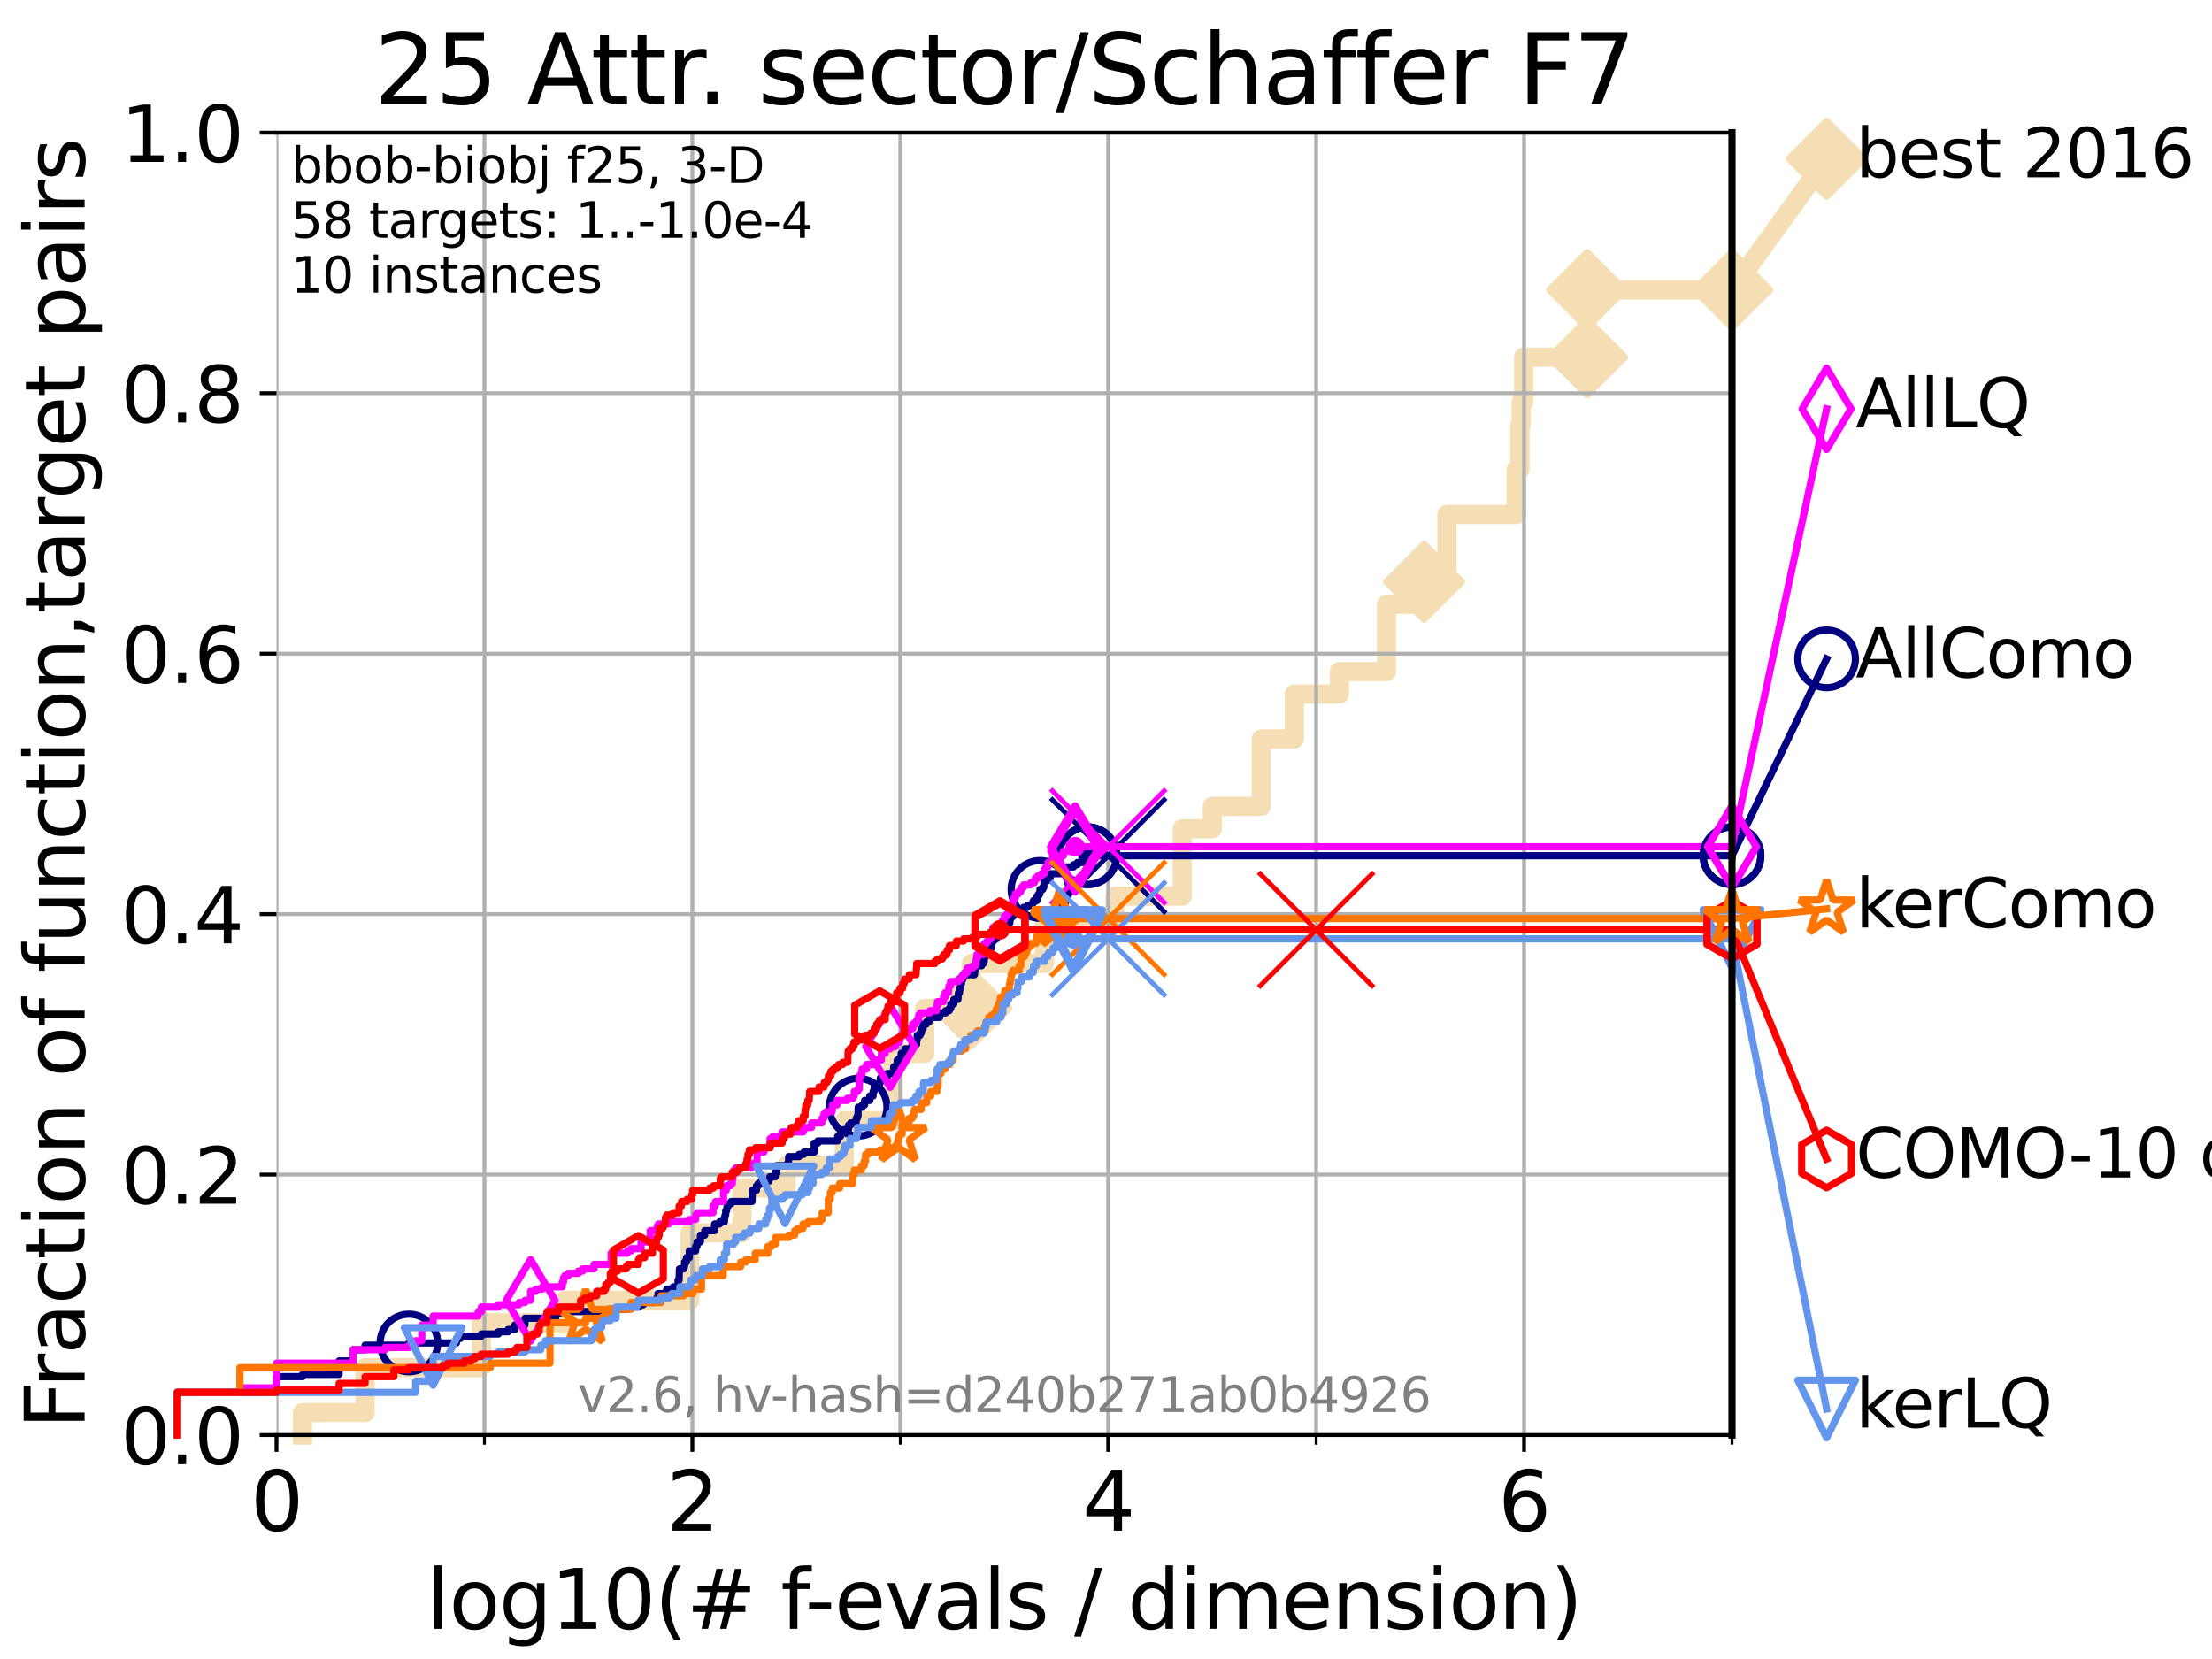 <?xml version="1.0" encoding="utf-8" standalone="no"?>
<!DOCTYPE svg PUBLIC "-//W3C//DTD SVG 1.1//EN"
  "http://www.w3.org/Graphics/SVG/1.1/DTD/svg11.dtd">
<svg xmlns:xlink="http://www.w3.org/1999/xlink" width="460.8pt" height="345.6pt" viewBox="0 0 460.8 345.6" xmlns="http://www.w3.org/2000/svg" version="1.1">
 <defs>
  <style type="text/css">*{stroke-linejoin: round; stroke-linecap: butt}</style>
 </defs>
 <g id="figure_1">
  <g id="patch_1">
   <path d="M 0 345.6 
L 460.8 345.6 
L 460.8 0 
L 0 0 
z
" style="fill: #ffffff"/>
  </g>
  <g id="axes_1">
   <g id="patch_2">
    <path d="M 57.6 298.944 
L 360.806 298.944 
L 360.806 27.648 
L 57.6 27.648 
z
" style="fill: #ffffff"/>
   </g>
   <g id="line2d_1">
    <path d="M 63.012 298.944 
L 63.012 294.266 
L 76.051 294.266 
L 76.051 284.911 
L 100.277 284.911 
L 100.277 275.556 
L 117.644 275.556 
L 117.644 270.879 
L 143.722 270.879 
L 143.722 256.846 
L 154.578 256.846 
L 154.578 247.491 
L 163.777 247.491 
L 163.777 242.814 
L 175.873 242.814 
L 175.873 233.459 
L 186.12 233.459 
L 186.12 219.426 
L 192.654 219.426 
L 192.654 210.071 
L 202.366 210.071 
L 202.366 200.716 
L 217.56 200.716 
L 217.56 191.361 
L 232.261 191.361 
L 232.261 186.684 
L 246.292 186.684 
L 246.292 172.651 
L 252.531 172.651 
L 252.531 167.974 
L 262.764 167.974 
L 262.764 153.941 
L 269.635 153.941 
L 269.635 144.586 
L 279.019 144.586 
L 279.019 139.908 
L 288.835 139.908 
L 288.835 125.876 
L 296.673 125.876 
L 296.673 121.198 
L 301.429 121.198 
L 301.429 107.166 
L 315.86 107.166 
L 315.86 97.811 
L 316.643 97.811 
L 316.643 88.456 
L 316.876 88.456 
L 316.876 83.778 
L 317.397 83.778 
L 317.397 74.423 
L 330.624 74.423 
L 330.624 60.391 
L 360.806 60.391 
" style="fill: none; stroke: #f5deb3; stroke-width: 4; stroke-linecap: square"/>
   </g>
   <g id="line2d_2">
    <defs>
     <path id="mc31a32dd26" d="M -0 7.778 
L 7.778 0 
L 0 -7.778 
L -7.778 -0 
z
" style="stroke: #f5deb3; stroke-width: 1.5; stroke-linejoin: miter"/>
    </defs>
    <g>
     <use xlink:href="#mc31a32dd26" x="202.366" y="210.071" style="fill: #f5deb3; stroke: #f5deb3; stroke-width: 1.5; stroke-linejoin: miter"/>
     <use xlink:href="#mc31a32dd26" x="296.673" y="121.198" style="fill: #f5deb3; stroke: #f5deb3; stroke-width: 1.5; stroke-linejoin: miter"/>
     <use xlink:href="#mc31a32dd26" x="330.624" y="74.423" style="fill: #f5deb3; stroke: #f5deb3; stroke-width: 1.5; stroke-linejoin: miter"/>
     <use xlink:href="#mc31a32dd26" x="330.624" y="60.391" style="fill: #f5deb3; stroke: #f5deb3; stroke-width: 1.5; stroke-linejoin: miter"/>
     <use xlink:href="#mc31a32dd26" x="360.806" y="60.391" style="fill: #f5deb3; stroke: #f5deb3; stroke-width: 1.5; stroke-linejoin: miter"/>
    </g>
   </g>
   <g id="line2d_3">
    <path style="fill: none; stroke: #f5deb3; stroke-width: 4; stroke-linecap: square"/>
    <g/>
   </g>
   <g id="line2d_4">
    <path d="M 360.806 60.391 
L 380.515 33.074 
" style="fill: none; stroke: #f5deb3; stroke-width: 4; stroke-linecap: square"/>
    <g>
     <use xlink:href="#mc31a32dd26" x="360.806" y="60.391" style="fill: #f5deb3; stroke: #f5deb3; stroke-width: 1.5; stroke-linejoin: miter"/>
     <use xlink:href="#mc31a32dd26" x="380.515" y="33.074" style="fill: #f5deb3; stroke: #f5deb3; stroke-width: 1.5; stroke-linejoin: miter"/>
    </g>
   </g>
   <g id="matplotlib.axis_1">
    <g id="xtick_1">
     <g id="line2d_5">
      <path d="M 57.6 298.944 
L 57.6 27.648 
" clip-path="url(#p725d6977ca)" style="fill: none; stroke: #b0b0b0; stroke-width: 0.8; stroke-linecap: square"/>
     </g>
     <g id="line2d_6">
      <defs>
       <path id="m3a4aabdeba" d="M 0 0 
L 0 3.5 
" style="stroke: #000000; stroke-width: 0.8"/>
      </defs>
      <g>
       <use xlink:href="#m3a4aabdeba" x="57.6" y="298.944" style="stroke: #000000; stroke-width: 0.8"/>
      </g>
     </g>
     <g id="text_1">
      <!-- 0 -->
      <g transform="translate(52.192 318.861) scale(0.17 -0.17)">
       <defs>
        <path id="DejaVuSans-30" d="M 2034 4250 
Q 1547 4250 1301 3770 
Q 1056 3291 1056 2328 
Q 1056 1369 1301 889 
Q 1547 409 2034 409 
Q 2525 409 2770 889 
Q 3016 1369 3016 2328 
Q 3016 3291 2770 3770 
Q 2525 4250 2034 4250 
z
M 2034 4750 
Q 2819 4750 3233 4129 
Q 3647 3509 3647 2328 
Q 3647 1150 3233 529 
Q 2819 -91 2034 -91 
Q 1250 -91 836 529 
Q 422 1150 422 2328 
Q 422 3509 836 4129 
Q 1250 4750 2034 4750 
z
" transform="scale(0.016)"/>
       </defs>
       <use xlink:href="#DejaVuSans-30"/>
      </g>
     </g>
    </g>
    <g id="xtick_2">
     <g id="line2d_7">
      <path d="M 144.23 298.944 
L 144.23 27.648 
" clip-path="url(#p725d6977ca)" style="fill: none; stroke: #b0b0b0; stroke-width: 0.8; stroke-linecap: square"/>
     </g>
     <g id="line2d_8">
      <g>
       <use xlink:href="#m3a4aabdeba" x="144.23" y="298.944" style="stroke: #000000; stroke-width: 0.8"/>
      </g>
     </g>
     <g id="text_2">
      <!-- 2 -->
      <g transform="translate(138.822 318.861) scale(0.17 -0.17)">
       <defs>
        <path id="DejaVuSans-32" d="M 1228 531 
L 3431 531 
L 3431 0 
L 469 0 
L 469 531 
Q 828 903 1448 1529 
Q 2069 2156 2228 2338 
Q 2531 2678 2651 2914 
Q 2772 3150 2772 3378 
Q 2772 3750 2511 3984 
Q 2250 4219 1831 4219 
Q 1534 4219 1204 4116 
Q 875 4013 500 3803 
L 500 4441 
Q 881 4594 1212 4672 
Q 1544 4750 1819 4750 
Q 2544 4750 2975 4387 
Q 3406 4025 3406 3419 
Q 3406 3131 3298 2873 
Q 3191 2616 2906 2266 
Q 2828 2175 2409 1742 
Q 1991 1309 1228 531 
z
" transform="scale(0.016)"/>
       </defs>
       <use xlink:href="#DejaVuSans-32"/>
      </g>
     </g>
    </g>
    <g id="xtick_3">
     <g id="line2d_9">
      <path d="M 230.861 298.944 
L 230.861 27.648 
" clip-path="url(#p725d6977ca)" style="fill: none; stroke: #b0b0b0; stroke-width: 0.8; stroke-linecap: square"/>
     </g>
     <g id="line2d_10">
      <g>
       <use xlink:href="#m3a4aabdeba" x="230.861" y="298.944" style="stroke: #000000; stroke-width: 0.8"/>
      </g>
     </g>
     <g id="text_3">
      <!-- 4 -->
      <g transform="translate(225.453 318.861) scale(0.17 -0.17)">
       <defs>
        <path id="DejaVuSans-34" d="M 2419 4116 
L 825 1625 
L 2419 1625 
L 2419 4116 
z
M 2253 4666 
L 3047 4666 
L 3047 1625 
L 3713 1625 
L 3713 1100 
L 3047 1100 
L 3047 0 
L 2419 0 
L 2419 1100 
L 313 1100 
L 313 1709 
L 2253 4666 
z
" transform="scale(0.016)"/>
       </defs>
       <use xlink:href="#DejaVuSans-34"/>
      </g>
     </g>
    </g>
    <g id="xtick_4">
     <g id="line2d_11">
      <path d="M 317.491 298.944 
L 317.491 27.648 
" clip-path="url(#p725d6977ca)" style="fill: none; stroke: #b0b0b0; stroke-width: 0.8; stroke-linecap: square"/>
     </g>
     <g id="line2d_12">
      <g>
       <use xlink:href="#m3a4aabdeba" x="317.491" y="298.944" style="stroke: #000000; stroke-width: 0.8"/>
      </g>
     </g>
     <g id="text_4">
      <!-- 6 -->
      <g transform="translate(312.083 318.861) scale(0.17 -0.17)">
       <defs>
        <path id="DejaVuSans-36" d="M 2113 2584 
Q 1688 2584 1439 2293 
Q 1191 2003 1191 1497 
Q 1191 994 1439 701 
Q 1688 409 2113 409 
Q 2538 409 2786 701 
Q 3034 994 3034 1497 
Q 3034 2003 2786 2293 
Q 2538 2584 2113 2584 
z
M 3366 4563 
L 3366 3988 
Q 3128 4100 2886 4159 
Q 2644 4219 2406 4219 
Q 1781 4219 1451 3797 
Q 1122 3375 1075 2522 
Q 1259 2794 1537 2939 
Q 1816 3084 2150 3084 
Q 2853 3084 3261 2657 
Q 3669 2231 3669 1497 
Q 3669 778 3244 343 
Q 2819 -91 2113 -91 
Q 1303 -91 875 529 
Q 447 1150 447 2328 
Q 447 3434 972 4092 
Q 1497 4750 2381 4750 
Q 2619 4750 2861 4703 
Q 3103 4656 3366 4563 
z
" transform="scale(0.016)"/>
       </defs>
       <use xlink:href="#DejaVuSans-36"/>
      </g>
     </g>
    </g>
    <g id="xtick_5">
     <g id="line2d_13">
      <path d="M 100.915 298.944 
L 100.915 27.648 
" clip-path="url(#p725d6977ca)" style="fill: none; stroke: #b0b0b0; stroke-width: 0.8; stroke-linecap: square"/>
     </g>
     <g id="line2d_14">
      <defs>
       <path id="m204dfd0b05" d="M 0 0 
L 0 2 
" style="stroke: #000000; stroke-width: 0.6"/>
      </defs>
      <g>
       <use xlink:href="#m204dfd0b05" x="100.915" y="298.944" style="stroke: #000000; stroke-width: 0.6"/>
      </g>
     </g>
    </g>
    <g id="xtick_6">
     <g id="line2d_15">
      <path d="M 187.546 298.944 
L 187.546 27.648 
" clip-path="url(#p725d6977ca)" style="fill: none; stroke: #b0b0b0; stroke-width: 0.8; stroke-linecap: square"/>
     </g>
     <g id="line2d_16">
      <g>
       <use xlink:href="#m204dfd0b05" x="187.546" y="298.944" style="stroke: #000000; stroke-width: 0.6"/>
      </g>
     </g>
    </g>
    <g id="xtick_7">
     <g id="line2d_17">
      <path d="M 274.176 298.944 
L 274.176 27.648 
" clip-path="url(#p725d6977ca)" style="fill: none; stroke: #b0b0b0; stroke-width: 0.8; stroke-linecap: square"/>
     </g>
     <g id="line2d_18">
      <g>
       <use xlink:href="#m204dfd0b05" x="274.176" y="298.944" style="stroke: #000000; stroke-width: 0.6"/>
      </g>
     </g>
    </g>
    <g id="xtick_8">
     <g id="line2d_19">
      <path d="M 360.806 298.944 
L 360.806 27.648 
" clip-path="url(#p725d6977ca)" style="fill: none; stroke: #b0b0b0; stroke-width: 0.8; stroke-linecap: square"/>
     </g>
     <g id="line2d_20">
      <g>
       <use xlink:href="#m204dfd0b05" x="360.806" y="298.944" style="stroke: #000000; stroke-width: 0.6"/>
      </g>
     </g>
    </g>
    <g id="text_5">
     <!-- log10(# f-evals / dimension) -->
     <g transform="translate(88.823 339.314) scale(0.17 -0.17)">
      <defs>
       <path id="DejaVuSans-6c" d="M 603 4863 
L 1178 4863 
L 1178 0 
L 603 0 
L 603 4863 
z
" transform="scale(0.016)"/>
       <path id="DejaVuSans-6f" d="M 1959 3097 
Q 1497 3097 1228 2736 
Q 959 2375 959 1747 
Q 959 1119 1226 758 
Q 1494 397 1959 397 
Q 2419 397 2687 759 
Q 2956 1122 2956 1747 
Q 2956 2369 2687 2733 
Q 2419 3097 1959 3097 
z
M 1959 3584 
Q 2709 3584 3137 3096 
Q 3566 2609 3566 1747 
Q 3566 888 3137 398 
Q 2709 -91 1959 -91 
Q 1206 -91 779 398 
Q 353 888 353 1747 
Q 353 2609 779 3096 
Q 1206 3584 1959 3584 
z
" transform="scale(0.016)"/>
       <path id="DejaVuSans-67" d="M 2906 1791 
Q 2906 2416 2648 2759 
Q 2391 3103 1925 3103 
Q 1463 3103 1205 2759 
Q 947 2416 947 1791 
Q 947 1169 1205 825 
Q 1463 481 1925 481 
Q 2391 481 2648 825 
Q 2906 1169 2906 1791 
z
M 3481 434 
Q 3481 -459 3084 -895 
Q 2688 -1331 1869 -1331 
Q 1566 -1331 1297 -1286 
Q 1028 -1241 775 -1147 
L 775 -588 
Q 1028 -725 1275 -790 
Q 1522 -856 1778 -856 
Q 2344 -856 2625 -561 
Q 2906 -266 2906 331 
L 2906 616 
Q 2728 306 2450 153 
Q 2172 0 1784 0 
Q 1141 0 747 490 
Q 353 981 353 1791 
Q 353 2603 747 3093 
Q 1141 3584 1784 3584 
Q 2172 3584 2450 3431 
Q 2728 3278 2906 2969 
L 2906 3500 
L 3481 3500 
L 3481 434 
z
" transform="scale(0.016)"/>
       <path id="DejaVuSans-31" d="M 794 531 
L 1825 531 
L 1825 4091 
L 703 3866 
L 703 4441 
L 1819 4666 
L 2450 4666 
L 2450 531 
L 3481 531 
L 3481 0 
L 794 0 
L 794 531 
z
" transform="scale(0.016)"/>
       <path id="DejaVuSans-28" d="M 1984 4856 
Q 1566 4138 1362 3434 
Q 1159 2731 1159 2009 
Q 1159 1288 1364 580 
Q 1569 -128 1984 -844 
L 1484 -844 
Q 1016 -109 783 600 
Q 550 1309 550 2009 
Q 550 2706 781 3412 
Q 1013 4119 1484 4856 
L 1984 4856 
z
" transform="scale(0.016)"/>
       <path id="DejaVuSans-23" d="M 3272 2816 
L 2363 2816 
L 2100 1772 
L 3016 1772 
L 3272 2816 
z
M 2803 4594 
L 2478 3297 
L 3391 3297 
L 3719 4594 
L 4219 4594 
L 3897 3297 
L 4872 3297 
L 4872 2816 
L 3775 2816 
L 3519 1772 
L 4513 1772 
L 4513 1294 
L 3397 1294 
L 3072 0 
L 2572 0 
L 2894 1294 
L 1978 1294 
L 1656 0 
L 1153 0 
L 1478 1294 
L 494 1294 
L 494 1772 
L 1594 1772 
L 1856 2816 
L 850 2816 
L 850 3297 
L 1978 3297 
L 2297 4594 
L 2803 4594 
z
" transform="scale(0.016)"/>
       <path id="DejaVuSans-20" transform="scale(0.016)"/>
       <path id="DejaVuSans-66" d="M 2375 4863 
L 2375 4384 
L 1825 4384 
Q 1516 4384 1395 4259 
Q 1275 4134 1275 3809 
L 1275 3500 
L 2222 3500 
L 2222 3053 
L 1275 3053 
L 1275 0 
L 697 0 
L 697 3053 
L 147 3053 
L 147 3500 
L 697 3500 
L 697 3744 
Q 697 4328 969 4595 
Q 1241 4863 1831 4863 
L 2375 4863 
z
" transform="scale(0.016)"/>
       <path id="DejaVuSans-2d" d="M 313 2009 
L 1997 2009 
L 1997 1497 
L 313 1497 
L 313 2009 
z
" transform="scale(0.016)"/>
       <path id="DejaVuSans-65" d="M 3597 1894 
L 3597 1613 
L 953 1613 
Q 991 1019 1311 708 
Q 1631 397 2203 397 
Q 2534 397 2845 478 
Q 3156 559 3463 722 
L 3463 178 
Q 3153 47 2828 -22 
Q 2503 -91 2169 -91 
Q 1331 -91 842 396 
Q 353 884 353 1716 
Q 353 2575 817 3079 
Q 1281 3584 2069 3584 
Q 2775 3584 3186 3129 
Q 3597 2675 3597 1894 
z
M 3022 2063 
Q 3016 2534 2758 2815 
Q 2500 3097 2075 3097 
Q 1594 3097 1305 2825 
Q 1016 2553 972 2059 
L 3022 2063 
z
" transform="scale(0.016)"/>
       <path id="DejaVuSans-76" d="M 191 3500 
L 800 3500 
L 1894 563 
L 2988 3500 
L 3597 3500 
L 2284 0 
L 1503 0 
L 191 3500 
z
" transform="scale(0.016)"/>
       <path id="DejaVuSans-61" d="M 2194 1759 
Q 1497 1759 1228 1600 
Q 959 1441 959 1056 
Q 959 750 1161 570 
Q 1363 391 1709 391 
Q 2188 391 2477 730 
Q 2766 1069 2766 1631 
L 2766 1759 
L 2194 1759 
z
M 3341 1997 
L 3341 0 
L 2766 0 
L 2766 531 
Q 2569 213 2275 61 
Q 1981 -91 1556 -91 
Q 1019 -91 701 211 
Q 384 513 384 1019 
Q 384 1609 779 1909 
Q 1175 2209 1959 2209 
L 2766 2209 
L 2766 2266 
Q 2766 2663 2505 2880 
Q 2244 3097 1772 3097 
Q 1472 3097 1187 3025 
Q 903 2953 641 2809 
L 641 3341 
Q 956 3463 1253 3523 
Q 1550 3584 1831 3584 
Q 2591 3584 2966 3190 
Q 3341 2797 3341 1997 
z
" transform="scale(0.016)"/>
       <path id="DejaVuSans-73" d="M 2834 3397 
L 2834 2853 
Q 2591 2978 2328 3040 
Q 2066 3103 1784 3103 
Q 1356 3103 1142 2972 
Q 928 2841 928 2578 
Q 928 2378 1081 2264 
Q 1234 2150 1697 2047 
L 1894 2003 
Q 2506 1872 2764 1633 
Q 3022 1394 3022 966 
Q 3022 478 2636 193 
Q 2250 -91 1575 -91 
Q 1294 -91 989 -36 
Q 684 19 347 128 
L 347 722 
Q 666 556 975 473 
Q 1284 391 1588 391 
Q 1994 391 2212 530 
Q 2431 669 2431 922 
Q 2431 1156 2273 1281 
Q 2116 1406 1581 1522 
L 1381 1569 
Q 847 1681 609 1914 
Q 372 2147 372 2553 
Q 372 3047 722 3315 
Q 1072 3584 1716 3584 
Q 2034 3584 2315 3537 
Q 2597 3491 2834 3397 
z
" transform="scale(0.016)"/>
       <path id="DejaVuSans-2f" d="M 1625 4666 
L 2156 4666 
L 531 -594 
L 0 -594 
L 1625 4666 
z
" transform="scale(0.016)"/>
       <path id="DejaVuSans-64" d="M 2906 2969 
L 2906 4863 
L 3481 4863 
L 3481 0 
L 2906 0 
L 2906 525 
Q 2725 213 2448 61 
Q 2172 -91 1784 -91 
Q 1150 -91 751 415 
Q 353 922 353 1747 
Q 353 2572 751 3078 
Q 1150 3584 1784 3584 
Q 2172 3584 2448 3432 
Q 2725 3281 2906 2969 
z
M 947 1747 
Q 947 1113 1208 752 
Q 1469 391 1925 391 
Q 2381 391 2643 752 
Q 2906 1113 2906 1747 
Q 2906 2381 2643 2742 
Q 2381 3103 1925 3103 
Q 1469 3103 1208 2742 
Q 947 2381 947 1747 
z
" transform="scale(0.016)"/>
       <path id="DejaVuSans-69" d="M 603 3500 
L 1178 3500 
L 1178 0 
L 603 0 
L 603 3500 
z
M 603 4863 
L 1178 4863 
L 1178 4134 
L 603 4134 
L 603 4863 
z
" transform="scale(0.016)"/>
       <path id="DejaVuSans-6d" d="M 3328 2828 
Q 3544 3216 3844 3400 
Q 4144 3584 4550 3584 
Q 5097 3584 5394 3201 
Q 5691 2819 5691 2113 
L 5691 0 
L 5113 0 
L 5113 2094 
Q 5113 2597 4934 2840 
Q 4756 3084 4391 3084 
Q 3944 3084 3684 2787 
Q 3425 2491 3425 1978 
L 3425 0 
L 2847 0 
L 2847 2094 
Q 2847 2600 2669 2842 
Q 2491 3084 2119 3084 
Q 1678 3084 1418 2786 
Q 1159 2488 1159 1978 
L 1159 0 
L 581 0 
L 581 3500 
L 1159 3500 
L 1159 2956 
Q 1356 3278 1631 3431 
Q 1906 3584 2284 3584 
Q 2666 3584 2933 3390 
Q 3200 3197 3328 2828 
z
" transform="scale(0.016)"/>
       <path id="DejaVuSans-6e" d="M 3513 2113 
L 3513 0 
L 2938 0 
L 2938 2094 
Q 2938 2591 2744 2837 
Q 2550 3084 2163 3084 
Q 1697 3084 1428 2787 
Q 1159 2491 1159 1978 
L 1159 0 
L 581 0 
L 581 3500 
L 1159 3500 
L 1159 2956 
Q 1366 3272 1645 3428 
Q 1925 3584 2291 3584 
Q 2894 3584 3203 3211 
Q 3513 2838 3513 2113 
z
" transform="scale(0.016)"/>
       <path id="DejaVuSans-29" d="M 513 4856 
L 1013 4856 
Q 1481 4119 1714 3412 
Q 1947 2706 1947 2009 
Q 1947 1309 1714 600 
Q 1481 -109 1013 -844 
L 513 -844 
Q 928 -128 1133 580 
Q 1338 1288 1338 2009 
Q 1338 2731 1133 3434 
Q 928 4138 513 4856 
z
" transform="scale(0.016)"/>
      </defs>
      <use xlink:href="#DejaVuSans-6c"/>
      <use xlink:href="#DejaVuSans-6f" x="27.783"/>
      <use xlink:href="#DejaVuSans-67" x="88.965"/>
      <use xlink:href="#DejaVuSans-31" x="152.441"/>
      <use xlink:href="#DejaVuSans-30" x="216.064"/>
      <use xlink:href="#DejaVuSans-28" x="279.688"/>
      <use xlink:href="#DejaVuSans-23" x="318.701"/>
      <use xlink:href="#DejaVuSans-20" x="402.49"/>
      <use xlink:href="#DejaVuSans-66" x="434.277"/>
      <use xlink:href="#DejaVuSans-2d" x="463.982"/>
      <use xlink:href="#DejaVuSans-65" x="500.066"/>
      <use xlink:href="#DejaVuSans-76" x="561.59"/>
      <use xlink:href="#DejaVuSans-61" x="620.77"/>
      <use xlink:href="#DejaVuSans-6c" x="682.049"/>
      <use xlink:href="#DejaVuSans-73" x="709.832"/>
      <use xlink:href="#DejaVuSans-20" x="761.932"/>
      <use xlink:href="#DejaVuSans-2f" x="793.719"/>
      <use xlink:href="#DejaVuSans-20" x="827.41"/>
      <use xlink:href="#DejaVuSans-64" x="859.197"/>
      <use xlink:href="#DejaVuSans-69" x="922.674"/>
      <use xlink:href="#DejaVuSans-6d" x="950.457"/>
      <use xlink:href="#DejaVuSans-65" x="1047.869"/>
      <use xlink:href="#DejaVuSans-6e" x="1109.393"/>
      <use xlink:href="#DejaVuSans-73" x="1172.771"/>
      <use xlink:href="#DejaVuSans-69" x="1224.871"/>
      <use xlink:href="#DejaVuSans-6f" x="1252.654"/>
      <use xlink:href="#DejaVuSans-6e" x="1313.836"/>
      <use xlink:href="#DejaVuSans-29" x="1377.215"/>
     </g>
    </g>
   </g>
   <g id="matplotlib.axis_2">
    <g id="ytick_1">
     <g id="line2d_21">
      <path d="M 57.6 298.944 
L 360.806 298.944 
" clip-path="url(#p725d6977ca)" style="fill: none; stroke: #b0b0b0; stroke-width: 0.8; stroke-linecap: square"/>
     </g>
     <g id="line2d_22">
      <defs>
       <path id="me23c9eb4d2" d="M 0 0 
L -3.5 0 
" style="stroke: #000000; stroke-width: 0.8"/>
      </defs>
      <g>
       <use xlink:href="#me23c9eb4d2" x="57.6" y="298.944" style="stroke: #000000; stroke-width: 0.8"/>
      </g>
     </g>
     <g id="text_6">
      <!-- 0.0 -->
      <g transform="translate(25.155 305.023) scale(0.16 -0.16)">
       <defs>
        <path id="DejaVuSans-2e" d="M 684 794 
L 1344 794 
L 1344 0 
L 684 0 
L 684 794 
z
" transform="scale(0.016)"/>
       </defs>
       <use xlink:href="#DejaVuSans-30"/>
       <use xlink:href="#DejaVuSans-2e" x="63.623"/>
       <use xlink:href="#DejaVuSans-30" x="95.41"/>
      </g>
     </g>
    </g>
    <g id="ytick_2">
     <g id="line2d_23">
      <path d="M 57.6 244.685 
L 360.806 244.685 
" clip-path="url(#p725d6977ca)" style="fill: none; stroke: #b0b0b0; stroke-width: 0.8; stroke-linecap: square"/>
     </g>
     <g id="line2d_24">
      <g>
       <use xlink:href="#me23c9eb4d2" x="57.6" y="244.685" style="stroke: #000000; stroke-width: 0.8"/>
      </g>
     </g>
     <g id="text_7">
      <!-- 0.2 -->
      <g transform="translate(25.155 250.764) scale(0.16 -0.16)">
       <use xlink:href="#DejaVuSans-30"/>
       <use xlink:href="#DejaVuSans-2e" x="63.623"/>
       <use xlink:href="#DejaVuSans-32" x="95.41"/>
      </g>
     </g>
    </g>
    <g id="ytick_3">
     <g id="line2d_25">
      <path d="M 57.6 190.426 
L 360.806 190.426 
" clip-path="url(#p725d6977ca)" style="fill: none; stroke: #b0b0b0; stroke-width: 0.8; stroke-linecap: square"/>
     </g>
     <g id="line2d_26">
      <g>
       <use xlink:href="#me23c9eb4d2" x="57.6" y="190.426" style="stroke: #000000; stroke-width: 0.8"/>
      </g>
     </g>
     <g id="text_8">
      <!-- 0.4 -->
      <g transform="translate(25.155 196.504) scale(0.16 -0.16)">
       <use xlink:href="#DejaVuSans-30"/>
       <use xlink:href="#DejaVuSans-2e" x="63.623"/>
       <use xlink:href="#DejaVuSans-34" x="95.41"/>
      </g>
     </g>
    </g>
    <g id="ytick_4">
     <g id="line2d_27">
      <path d="M 57.6 136.166 
L 360.806 136.166 
" clip-path="url(#p725d6977ca)" style="fill: none; stroke: #b0b0b0; stroke-width: 0.8; stroke-linecap: square"/>
     </g>
     <g id="line2d_28">
      <g>
       <use xlink:href="#me23c9eb4d2" x="57.6" y="136.166" style="stroke: #000000; stroke-width: 0.8"/>
      </g>
     </g>
     <g id="text_9">
      <!-- 0.6 -->
      <g transform="translate(25.155 142.245) scale(0.16 -0.16)">
       <use xlink:href="#DejaVuSans-30"/>
       <use xlink:href="#DejaVuSans-2e" x="63.623"/>
       <use xlink:href="#DejaVuSans-36" x="95.41"/>
      </g>
     </g>
    </g>
    <g id="ytick_5">
     <g id="line2d_29">
      <path d="M 57.6 81.907 
L 360.806 81.907 
" clip-path="url(#p725d6977ca)" style="fill: none; stroke: #b0b0b0; stroke-width: 0.8; stroke-linecap: square"/>
     </g>
     <g id="line2d_30">
      <g>
       <use xlink:href="#me23c9eb4d2" x="57.6" y="81.907" style="stroke: #000000; stroke-width: 0.8"/>
      </g>
     </g>
     <g id="text_10">
      <!-- 0.8 -->
      <g transform="translate(25.155 87.986) scale(0.16 -0.16)">
       <defs>
        <path id="DejaVuSans-38" d="M 2034 2216 
Q 1584 2216 1326 1975 
Q 1069 1734 1069 1313 
Q 1069 891 1326 650 
Q 1584 409 2034 409 
Q 2484 409 2743 651 
Q 3003 894 3003 1313 
Q 3003 1734 2745 1975 
Q 2488 2216 2034 2216 
z
M 1403 2484 
Q 997 2584 770 2862 
Q 544 3141 544 3541 
Q 544 4100 942 4425 
Q 1341 4750 2034 4750 
Q 2731 4750 3128 4425 
Q 3525 4100 3525 3541 
Q 3525 3141 3298 2862 
Q 3072 2584 2669 2484 
Q 3125 2378 3379 2068 
Q 3634 1759 3634 1313 
Q 3634 634 3220 271 
Q 2806 -91 2034 -91 
Q 1263 -91 848 271 
Q 434 634 434 1313 
Q 434 1759 690 2068 
Q 947 2378 1403 2484 
z
M 1172 3481 
Q 1172 3119 1398 2916 
Q 1625 2713 2034 2713 
Q 2441 2713 2670 2916 
Q 2900 3119 2900 3481 
Q 2900 3844 2670 4047 
Q 2441 4250 2034 4250 
Q 1625 4250 1398 4047 
Q 1172 3844 1172 3481 
z
" transform="scale(0.016)"/>
       </defs>
       <use xlink:href="#DejaVuSans-30"/>
       <use xlink:href="#DejaVuSans-2e" x="63.623"/>
       <use xlink:href="#DejaVuSans-38" x="95.41"/>
      </g>
     </g>
    </g>
    <g id="ytick_6">
     <g id="line2d_31">
      <path d="M 57.6 27.648 
L 360.806 27.648 
" clip-path="url(#p725d6977ca)" style="fill: none; stroke: #b0b0b0; stroke-width: 0.8; stroke-linecap: square"/>
     </g>
     <g id="line2d_32">
      <g>
       <use xlink:href="#me23c9eb4d2" x="57.6" y="27.648" style="stroke: #000000; stroke-width: 0.8"/>
      </g>
     </g>
     <g id="text_11">
      <!-- 1.0 -->
      <g transform="translate(25.155 33.727) scale(0.16 -0.16)">
       <use xlink:href="#DejaVuSans-31"/>
       <use xlink:href="#DejaVuSans-2e" x="63.623"/>
       <use xlink:href="#DejaVuSans-30" x="95.41"/>
      </g>
     </g>
    </g>
    <g id="text_12">
     <!-- Fraction of function,target pairs -->
     <g transform="translate(17.62 297.681) rotate(-90) scale(0.17 -0.17)">
      <defs>
       <path id="DejaVuSans-46" d="M 628 4666 
L 3309 4666 
L 3309 4134 
L 1259 4134 
L 1259 2759 
L 3109 2759 
L 3109 2228 
L 1259 2228 
L 1259 0 
L 628 0 
L 628 4666 
z
" transform="scale(0.016)"/>
       <path id="DejaVuSans-72" d="M 2631 2963 
Q 2534 3019 2420 3045 
Q 2306 3072 2169 3072 
Q 1681 3072 1420 2755 
Q 1159 2438 1159 1844 
L 1159 0 
L 581 0 
L 581 3500 
L 1159 3500 
L 1159 2956 
Q 1341 3275 1631 3429 
Q 1922 3584 2338 3584 
Q 2397 3584 2469 3576 
Q 2541 3569 2628 3553 
L 2631 2963 
z
" transform="scale(0.016)"/>
       <path id="DejaVuSans-63" d="M 3122 3366 
L 3122 2828 
Q 2878 2963 2633 3030 
Q 2388 3097 2138 3097 
Q 1578 3097 1268 2742 
Q 959 2388 959 1747 
Q 959 1106 1268 751 
Q 1578 397 2138 397 
Q 2388 397 2633 464 
Q 2878 531 3122 666 
L 3122 134 
Q 2881 22 2623 -34 
Q 2366 -91 2075 -91 
Q 1284 -91 818 406 
Q 353 903 353 1747 
Q 353 2603 823 3093 
Q 1294 3584 2113 3584 
Q 2378 3584 2631 3529 
Q 2884 3475 3122 3366 
z
" transform="scale(0.016)"/>
       <path id="DejaVuSans-74" d="M 1172 4494 
L 1172 3500 
L 2356 3500 
L 2356 3053 
L 1172 3053 
L 1172 1153 
Q 1172 725 1289 603 
Q 1406 481 1766 481 
L 2356 481 
L 2356 0 
L 1766 0 
Q 1100 0 847 248 
Q 594 497 594 1153 
L 594 3053 
L 172 3053 
L 172 3500 
L 594 3500 
L 594 4494 
L 1172 4494 
z
" transform="scale(0.016)"/>
       <path id="DejaVuSans-75" d="M 544 1381 
L 544 3500 
L 1119 3500 
L 1119 1403 
Q 1119 906 1312 657 
Q 1506 409 1894 409 
Q 2359 409 2629 706 
Q 2900 1003 2900 1516 
L 2900 3500 
L 3475 3500 
L 3475 0 
L 2900 0 
L 2900 538 
Q 2691 219 2414 64 
Q 2138 -91 1772 -91 
Q 1169 -91 856 284 
Q 544 659 544 1381 
z
M 1991 3584 
L 1991 3584 
z
" transform="scale(0.016)"/>
       <path id="DejaVuSans-2c" d="M 750 794 
L 1409 794 
L 1409 256 
L 897 -744 
L 494 -744 
L 750 256 
L 750 794 
z
" transform="scale(0.016)"/>
       <path id="DejaVuSans-70" d="M 1159 525 
L 1159 -1331 
L 581 -1331 
L 581 3500 
L 1159 3500 
L 1159 2969 
Q 1341 3281 1617 3432 
Q 1894 3584 2278 3584 
Q 2916 3584 3314 3078 
Q 3713 2572 3713 1747 
Q 3713 922 3314 415 
Q 2916 -91 2278 -91 
Q 1894 -91 1617 61 
Q 1341 213 1159 525 
z
M 3116 1747 
Q 3116 2381 2855 2742 
Q 2594 3103 2138 3103 
Q 1681 3103 1420 2742 
Q 1159 2381 1159 1747 
Q 1159 1113 1420 752 
Q 1681 391 2138 391 
Q 2594 391 2855 752 
Q 3116 1113 3116 1747 
z
" transform="scale(0.016)"/>
      </defs>
      <use xlink:href="#DejaVuSans-46"/>
      <use xlink:href="#DejaVuSans-72" x="50.27"/>
      <use xlink:href="#DejaVuSans-61" x="91.383"/>
      <use xlink:href="#DejaVuSans-63" x="152.662"/>
      <use xlink:href="#DejaVuSans-74" x="207.643"/>
      <use xlink:href="#DejaVuSans-69" x="246.852"/>
      <use xlink:href="#DejaVuSans-6f" x="274.635"/>
      <use xlink:href="#DejaVuSans-6e" x="335.816"/>
      <use xlink:href="#DejaVuSans-20" x="399.195"/>
      <use xlink:href="#DejaVuSans-6f" x="430.982"/>
      <use xlink:href="#DejaVuSans-66" x="492.164"/>
      <use xlink:href="#DejaVuSans-20" x="527.369"/>
      <use xlink:href="#DejaVuSans-66" x="559.156"/>
      <use xlink:href="#DejaVuSans-75" x="594.361"/>
      <use xlink:href="#DejaVuSans-6e" x="657.74"/>
      <use xlink:href="#DejaVuSans-63" x="721.119"/>
      <use xlink:href="#DejaVuSans-74" x="776.1"/>
      <use xlink:href="#DejaVuSans-69" x="815.309"/>
      <use xlink:href="#DejaVuSans-6f" x="843.092"/>
      <use xlink:href="#DejaVuSans-6e" x="904.273"/>
      <use xlink:href="#DejaVuSans-2c" x="967.652"/>
      <use xlink:href="#DejaVuSans-74" x="999.439"/>
      <use xlink:href="#DejaVuSans-61" x="1038.648"/>
      <use xlink:href="#DejaVuSans-72" x="1099.928"/>
      <use xlink:href="#DejaVuSans-67" x="1139.291"/>
      <use xlink:href="#DejaVuSans-65" x="1202.768"/>
      <use xlink:href="#DejaVuSans-74" x="1264.291"/>
      <use xlink:href="#DejaVuSans-20" x="1303.5"/>
      <use xlink:href="#DejaVuSans-70" x="1335.287"/>
      <use xlink:href="#DejaVuSans-61" x="1398.764"/>
      <use xlink:href="#DejaVuSans-69" x="1460.043"/>
      <use xlink:href="#DejaVuSans-72" x="1487.826"/>
      <use xlink:href="#DejaVuSans-73" x="1528.939"/>
     </g>
    </g>
   </g>
   <g id="line2d_33">
    <defs>
     <path id="m9e2e0ca384" d="M 0 1.5 
C 0.398 1.5 0.779 1.342 1.061 1.061 
C 1.342 0.779 1.5 0.398 1.5 0 
C 1.5 -0.398 1.342 -0.779 1.061 -1.061 
C 0.779 -1.342 0.398 -1.5 0 -1.5 
C -0.398 -1.5 -0.779 -1.342 -1.061 -1.061 
C -1.342 -0.779 -1.5 -0.398 -1.5 0 
C -1.5 0.398 -1.342 0.779 -1.061 1.061 
C -0.779 1.342 -0.398 1.5 0 1.5 
z
" style="stroke: #f5deb3"/>
    </defs>
    <g>
     <use xlink:href="#m9e2e0ca384" x="330.624" y="60.391" style="fill: #f5deb3; stroke: #f5deb3"/>
     <use xlink:href="#m9e2e0ca384" x="330.624" y="60.391" style="fill: #f5deb3; stroke: #f5deb3"/>
    </g>
   </g>
   <g id="line2d_34">
    <defs>
     <path id="m5eb0bfed5a" d="M 0 1.5 
C 0.398 1.5 0.779 1.342 1.061 1.061 
C 1.342 0.779 1.5 0.398 1.5 0 
C 1.5 -0.398 1.342 -0.779 1.061 -1.061 
C 0.779 -1.342 0.398 -1.5 0 -1.5 
C -0.398 -1.5 -0.779 -1.342 -1.061 -1.061 
C -1.342 -0.779 -1.5 -0.398 -1.5 0 
C -1.5 0.398 -1.342 0.779 -1.061 1.061 
C -0.779 1.342 -0.398 1.5 0 1.5 
z
" style="stroke: #000080"/>
    </defs>
    <g>
     <use xlink:href="#m5eb0bfed5a" x="226.625" y="178.264" style="fill: #000080; stroke: #000080"/>
     <use xlink:href="#m5eb0bfed5a" x="226.625" y="178.264" style="fill: #000080; stroke: #000080"/>
    </g>
   </g>
   <g id="line2d_35">
    <path d="M 36.933 298.944 
L 36.933 290.057 
L 57.6 290.057 
L 57.6 286.782 
L 63.012 286.782 
L 63.012 286.315 
L 70.639 286.315 
L 70.639 283.508 
L 73.539 283.508 
L 73.539 281.169 
L 76.051 281.169 
L 76.051 280.234 
L 85.184 280.234 
L 85.184 279.766 
L 95.081 279.766 
L 95.081 278.831 
L 95.917 278.831 
L 95.917 278.363 
L 100.277 278.363 
L 100.277 277.895 
L 103.815 277.895 
L 103.815 277.427 
L 105.851 277.427 
L 105.851 276.96 
L 107.245 276.96 
L 107.245 276.024 
L 109.361 276.024 
L 109.361 274.621 
L 115.747 274.621 
L 115.747 273.685 
L 118.152 273.685 
L 118.152 273.218 
L 126.677 273.218 
L 126.677 272.75 
L 130.683 272.75 
L 130.683 272.282 
L 133.098 272.282 
L 133.098 271.814 
L 133.983 271.814 
L 133.983 271.347 
L 136.319 271.347 
L 136.319 270.879 
L 136.79 270.879 
L 136.79 270.411 
L 137.067 270.411 
L 137.067 269.476 
L 138.735 269.476 
L 138.735 269.008 
L 138.902 269.008 
L 138.902 268.54 
L 140.266 268.54 
L 140.266 268.072 
L 141.247 268.072 
L 141.247 266.669 
L 141.466 266.669 
L 141.538 264.33 
L 142.456 264.33 
L 142.456 263.863 
L 142.594 263.863 
L 142.594 262.927 
L 143 262.927 
L 143 261.992 
L 143.593 261.992 
L 143.593 260.588 
L 144.908 260.588 
L 144.908 259.653 
L 145.208 259.653 
L 145.208 258.717 
L 145.909 258.717 
L 145.909 257.314 
L 146.805 257.314 
L 146.805 256.379 
L 148.825 256.379 
L 148.874 254.975 
L 149.922 254.975 
L 149.922 254.508 
L 150.915 254.508 
L 150.915 253.572 
L 151.046 253.572 
L 151.046 253.104 
L 151.177 253.104 
L 151.177 252.169 
L 151.392 252.169 
L 151.478 251.233 
L 151.732 251.233 
L 151.732 250.766 
L 152.312 250.766 
L 152.312 250.298 
L 156.664 250.298 
L 156.729 247.959 
L 157.581 247.959 
L 157.581 247.024 
L 157.947 247.024 
L 157.947 246.556 
L 158.513 246.556 
L 158.513 246.088 
L 160.169 246.088 
L 160.169 245.62 
L 160.357 245.62 
L 160.357 245.153 
L 161.492 245.153 
L 161.492 244.217 
L 161.741 244.217 
L 161.791 242.814 
L 164.042 242.814 
L 164.042 242.346 
L 164.238 242.346 
L 164.302 240.943 
L 166.461 240.943 
L 166.461 240.475 
L 167.453 240.475 
L 167.453 240.007 
L 169.606 240.007 
L 169.606 238.136 
L 170.371 238.136 
L 170.371 237.669 
L 174.506 237.669 
L 174.506 236.733 
L 175.099 236.733 
L 175.099 235.798 
L 175.732 235.798 
L 175.732 235.33 
L 176.761 235.33 
L 176.761 234.394 
L 177.201 234.394 
L 177.201 233.927 
L 178.339 233.927 
L 178.339 232.991 
L 178.573 232.991 
L 178.573 232.523 
L 178.744 232.523 
L 178.774 230.652 
L 179.605 230.652 
L 179.605 230.184 
L 180.115 230.184 
L 180.115 229.249 
L 181.2 229.249 
L 181.2 228.313 
L 181.881 228.313 
L 181.881 227.378 
L 182.092 227.378 
L 182.092 226.442 
L 182.92 226.442 
L 182.92 225.975 
L 183.269 225.975 
L 183.269 225.507 
L 183.395 225.507 
L 183.395 224.571 
L 184.81 224.571 
L 184.81 223.636 
L 186.099 223.636 
L 186.18 222.233 
L 186.849 222.233 
L 186.914 220.829 
L 187.476 220.829 
L 187.476 220.362 
L 187.739 220.362 
L 187.739 219.426 
L 188.565 219.426 
L 188.565 218.491 
L 189.895 218.491 
L 189.895 218.023 
L 190.229 218.023 
L 190.229 217.555 
L 190.949 217.555 
L 190.949 216.62 
L 191.069 216.62 
L 191.069 215.684 
L 191.648 215.684 
L 191.648 215.216 
L 191.918 215.216 
L 192.002 214.281 
L 192.297 214.281 
L 192.297 213.345 
L 192.981 213.345 
L 192.981 212.878 
L 193.532 212.878 
L 193.532 212.41 
L 193.695 212.41 
L 193.695 211.942 
L 195.745 211.942 
L 195.745 211.007 
L 196.981 211.007 
L 196.981 210.539 
L 197.751 210.539 
L 197.751 210.071 
L 198.062 210.071 
L 198.062 209.136 
L 198.693 209.136 
L 198.693 208.2 
L 199.557 208.2 
L 199.666 206.797 
L 199.879 206.797 
L 199.879 205.861 
L 200.147 205.861 
L 200.147 204.926 
L 200.294 204.926 
L 200.294 203.99 
L 200.613 203.99 
L 200.613 203.055 
L 203.003 203.055 
L 203.003 202.119 
L 203.225 202.119 
L 203.225 201.184 
L 204.466 201.184 
L 204.466 200.716 
L 204.85 200.716 
L 204.85 200.248 
L 205.046 200.248 
L 205.046 199.313 
L 205.28 199.313 
L 205.28 198.845 
L 205.489 198.845 
L 205.489 198.377 
L 206.046 198.377 
L 206.046 197.442 
L 206.571 197.442 
L 206.582 196.039 
L 207.017 196.039 
L 207.017 195.571 
L 207.613 195.571 
L 207.613 195.103 
L 207.749 195.103 
L 207.749 194.168 
L 208.036 194.168 
L 208.036 193.7 
L 208.37 193.7 
L 208.37 192.764 
L 209.211 192.764 
L 209.211 192.297 
L 210.363 192.297 
L 210.441 191.361 
L 210.602 191.361 
L 210.602 190.893 
L 211.064 190.893 
L 211.155 189.958 
L 211.919 189.958 
L 211.919 189.49 
L 213.22 189.49 
L 213.22 189.022 
L 214.058 189.022 
L 214.058 188.555 
L 215.04 188.555 
L 215.04 188.087 
L 215.292 188.087 
L 215.292 187.619 
L 216.021 187.619 
L 216.021 186.684 
L 216.355 186.684 
L 216.355 186.216 
L 216.64 186.216 
L 216.64 185.28 
L 217.237 185.28 
L 217.237 184.813 
L 217.457 184.813 
L 217.484 183.409 
L 218.537 183.409 
L 218.537 182.942 
L 218.756 182.942 
L 218.848 182.006 
L 222.086 182.006 
L 222.09 180.603 
L 223.641 180.603 
L 223.641 180.135 
L 224.451 180.135 
L 224.451 179.667 
L 226.396 179.667 
L 226.396 179.2 
L 226.625 179.2 
L 226.625 178.264 
L 360.806 178.264 
L 360.806 178.264 
" style="fill: none; stroke: #000080; stroke-width: 1.5; stroke-linecap: square"/>
   </g>
   <g id="line2d_36">
    <defs>
     <path id="m881d51dac0" d="M 0 6 
C 1.591 6 3.117 5.368 4.243 4.243 
C 5.368 3.117 6 1.591 6 0 
C 6 -1.591 5.368 -3.117 4.243 -4.243 
C 3.117 -5.368 1.591 -6 0 -6 
C -1.591 -6 -3.117 -5.368 -4.243 -4.243 
C -5.368 -3.117 -6 -1.591 -6 0 
C -6 1.591 -5.368 3.117 -4.243 4.243 
C -3.117 5.368 -1.591 6 0 6 
z
" style="stroke: #000080; stroke-width: 1.5"/>
    </defs>
    <g>
     <use xlink:href="#m881d51dac0" x="85.184" y="279.766" style="fill-opacity: 0; stroke: #000080; stroke-width: 1.5"/>
     <use xlink:href="#m881d51dac0" x="178.774" y="230.652" style="fill-opacity: 0; stroke: #000080; stroke-width: 1.5"/>
     <use xlink:href="#m881d51dac0" x="216.64" y="185.28" style="fill-opacity: 0; stroke: #000080; stroke-width: 1.5"/>
     <use xlink:href="#m881d51dac0" x="226.625" y="178.264" style="fill-opacity: 0; stroke: #000080; stroke-width: 1.5"/>
     <use xlink:href="#m881d51dac0" x="226.625" y="178.264" style="fill-opacity: 0; stroke: #000080; stroke-width: 1.5"/>
     <use xlink:href="#m881d51dac0" x="360.806" y="178.264" style="fill-opacity: 0; stroke: #000080; stroke-width: 1.5"/>
    </g>
   </g>
   <g id="line2d_37">
    <path style="fill: none; stroke: #000080; stroke-width: 1.5; stroke-linecap: square"/>
    <g/>
   </g>
   <g id="line2d_38">
    <path d="M 230.867 178.264 
" clip-path="url(#p725d6977ca)" style="fill: none; stroke: #000080; stroke-width: 1.5; stroke-linecap: square"/>
    <defs>
     <path id="m2b69a30eae" d="M -12 12 
L 12 -12 
M -12 -12 
L 12 12 
" style="stroke: #000080"/>
    </defs>
    <g clip-path="url(#p725d6977ca)">
     <use xlink:href="#m2b69a30eae" x="230.867" y="178.264" style="fill: #000080; stroke: #000080"/>
    </g>
   </g>
   <g id="line2d_39">
    <defs>
     <path id="m68dcf5a166" d="M 0 1.5 
C 0.398 1.5 0.779 1.342 1.061 1.061 
C 1.342 0.779 1.5 0.398 1.5 0 
C 1.5 -0.398 1.342 -0.779 1.061 -1.061 
C 0.779 -1.342 0.398 -1.5 0 -1.5 
C -0.398 -1.5 -0.779 -1.342 -1.061 -1.061 
C -1.342 -0.779 -1.5 -0.398 -1.5 0 
C -1.5 0.398 -1.342 0.779 -1.061 1.061 
C -0.779 1.342 -0.398 1.5 0 1.5 
z
" style="stroke: #ff00ff"/>
    </defs>
    <g>
     <use xlink:href="#m68dcf5a166" x="223.979" y="176.393" style="fill: #ff00ff; stroke: #ff00ff"/>
     <use xlink:href="#m68dcf5a166" x="223.979" y="176.393" style="fill: #ff00ff; stroke: #ff00ff"/>
    </g>
   </g>
   <g id="line2d_40">
    <path d="M 36.933 298.944 
L 36.933 290.057 
L 49.973 290.057 
L 49.973 289.121 
L 57.6 289.121 
L 57.6 283.976 
L 73.539 283.976 
L 73.539 281.169 
L 80.249 281.169 
L 80.249 280.702 
L 85.184 280.702 
L 85.184 280.234 
L 86.578 280.234 
L 86.578 279.298 
L 87.876 279.298 
L 87.876 276.024 
L 90.231 276.024 
L 90.231 274.153 
L 99.617 274.153 
L 99.617 273.218 
L 100.277 273.218 
L 100.277 272.282 
L 103.815 272.282 
L 103.815 271.814 
L 108.12 271.814 
L 108.12 271.347 
L 109.361 271.347 
L 109.361 270.879 
L 110.525 270.879 
L 110.525 269.008 
L 111.621 269.008 
L 111.621 268.54 
L 112.989 268.54 
L 112.989 268.072 
L 117.121 268.072 
L 117.121 267.137 
L 117.384 267.137 
L 117.384 266.201 
L 117.644 266.201 
L 117.644 265.734 
L 118.401 265.734 
L 118.401 265.266 
L 120.507 265.266 
L 120.507 264.798 
L 121.372 264.798 
L 121.372 264.33 
L 123.751 264.33 
L 123.751 263.395 
L 127.304 263.395 
L 127.304 261.056 
L 130.683 261.056 
L 130.683 260.588 
L 131.44 260.588 
L 131.44 260.121 
L 133.546 260.121 
L 133.546 258.717 
L 135.439 258.717 
L 135.439 256.379 
L 136.883 256.379 
L 136.883 255.443 
L 137.159 255.443 
L 137.159 254.975 
L 139.314 254.975 
L 139.314 254.508 
L 143.657 254.508 
L 143.657 254.04 
L 144.908 254.04 
L 144.908 253.104 
L 145.267 253.104 
L 145.267 252.637 
L 148.528 252.637 
L 148.528 251.233 
L 149.021 251.233 
L 149.069 250.298 
L 150.738 250.298 
L 150.738 247.959 
L 151.306 247.959 
L 151.306 247.024 
L 152.148 247.024 
L 152.148 246.556 
L 152.555 246.556 
L 152.555 245.62 
L 152.676 245.62 
L 152.676 244.685 
L 152.914 244.685 
L 152.914 243.749 
L 153.306 243.749 
L 153.306 243.282 
L 156.502 243.282 
L 156.502 242.814 
L 156.953 242.814 
L 156.953 242.346 
L 157.703 242.346 
L 157.703 240.007 
L 159.119 240.007 
L 159.119 239.54 
L 159.317 239.54 
L 159.317 239.072 
L 160.33 239.072 
L 160.41 237.201 
L 160.985 237.201 
L 160.985 236.733 
L 162.892 236.733 
L 162.892 235.798 
L 167.325 235.798 
L 167.325 235.33 
L 167.562 235.33 
L 167.562 234.862 
L 169.061 234.862 
L 169.061 233.927 
L 171.197 233.927 
L 171.197 232.991 
L 171.625 232.991 
L 171.625 232.056 
L 172.087 232.056 
L 172.087 231.588 
L 173.369 231.588 
L 173.422 230.184 
L 174.355 230.184 
L 174.355 229.249 
L 176.537 229.249 
L 176.537 228.781 
L 177.747 228.781 
L 177.747 228.313 
L 177.947 228.313 
L 177.947 227.378 
L 178.674 227.378 
L 178.674 226.91 
L 178.983 226.91 
L 179.062 224.104 
L 179.403 224.104 
L 179.403 223.636 
L 179.576 223.636 
L 179.576 222.7 
L 180.502 222.7 
L 180.502 221.765 
L 182.629 221.765 
L 182.629 220.829 
L 183.605 220.829 
L 183.605 219.426 
L 184.392 219.426 
L 184.392 218.491 
L 185.438 218.491 
L 185.438 218.023 
L 186.501 218.023 
L 186.501 217.087 
L 187.388 217.087 
L 187.388 216.152 
L 187.702 216.152 
L 187.702 215.684 
L 188.181 215.684 
L 188.181 214.749 
L 189.469 214.749 
L 189.469 214.281 
L 190.131 214.281 
L 190.131 213.345 
L 190.723 213.345 
L 190.723 212.878 
L 191.038 212.878 
L 191.038 212.41 
L 191.368 212.41 
L 191.368 211.474 
L 191.728 211.474 
L 191.728 211.007 
L 193.727 211.007 
L 193.727 210.539 
L 195.11 210.539 
L 195.11 209.603 
L 195.281 209.603 
L 195.281 208.668 
L 196.532 208.668 
L 196.532 207.732 
L 196.878 207.732 
L 196.878 206.797 
L 197.579 206.797 
L 197.675 205.394 
L 198.008 205.394 
L 198.008 204.458 
L 199.643 204.458 
L 199.643 203.99 
L 200.218 203.99 
L 200.218 203.523 
L 200.7 203.523 
L 200.7 203.055 
L 200.963 203.055 
L 200.963 202.587 
L 201.491 202.587 
L 201.491 201.652 
L 202.635 201.652 
L 202.635 201.184 
L 203.249 201.184 
L 203.342 199.781 
L 203.498 199.781 
L 203.498 198.845 
L 204.863 198.845 
L 204.883 196.974 
L 205.081 196.974 
L 205.081 196.506 
L 205.583 196.506 
L 205.583 196.039 
L 205.881 196.039 
L 205.881 195.571 
L 206.459 195.571 
L 206.459 194.635 
L 206.777 194.635 
L 206.811 193.232 
L 208.42 193.232 
L 208.42 192.764 
L 208.63 192.764 
L 208.63 192.297 
L 208.752 192.297 
L 208.752 191.829 
L 209.15 191.829 
L 209.229 190.893 
L 209.708 190.893 
L 209.708 190.426 
L 210.092 190.426 
L 210.092 189.49 
L 210.739 189.49 
L 210.739 189.022 
L 210.943 189.022 
L 210.97 187.619 
L 211.103 187.619 
L 211.103 187.151 
L 211.49 187.151 
L 211.49 186.216 
L 212.146 186.216 
L 212.146 185.748 
L 212.634 185.748 
L 212.634 185.28 
L 212.835 185.28 
L 212.835 184.813 
L 213.241 184.813 
L 213.241 184.345 
L 214.704 184.345 
L 214.704 183.877 
L 215.479 183.877 
L 215.479 183.409 
L 215.674 183.409 
L 215.674 182.942 
L 216.179 182.942 
L 216.179 182.474 
L 216.952 182.474 
L 216.952 182.006 
L 217.54 182.006 
L 217.54 181.071 
L 217.85 181.071 
L 217.85 180.603 
L 218.33 180.603 
L 218.33 179.667 
L 219.216 179.667 
L 219.216 178.732 
L 220.308 178.732 
L 220.308 178.264 
L 221.528 178.264 
L 221.528 177.329 
L 223.979 177.329 
L 223.979 176.393 
L 360.806 176.393 
L 360.806 176.393 
" style="fill: none; stroke: #ff00ff; stroke-width: 1.5; stroke-linecap: square"/>
   </g>
   <g id="line2d_41">
    <defs>
     <path id="mbaac561bc4" d="M -0 8.485 
L 5.091 0 
L 0 -8.485 
L -5.091 -0 
z
" style="stroke: #ff00ff; stroke-width: 1.5; stroke-linejoin: miter"/>
    </defs>
    <g>
     <use xlink:href="#mbaac561bc4" x="110.525" y="270.879" style="fill-opacity: 0; stroke: #ff00ff; stroke-width: 1.5; stroke-linejoin: miter"/>
     <use xlink:href="#mbaac561bc4" x="185.438" y="218.023" style="fill-opacity: 0; stroke: #ff00ff; stroke-width: 1.5; stroke-linejoin: miter"/>
     <use xlink:href="#mbaac561bc4" x="223.979" y="177.329" style="fill-opacity: 0; stroke: #ff00ff; stroke-width: 1.5; stroke-linejoin: miter"/>
     <use xlink:href="#mbaac561bc4" x="223.979" y="176.393" style="fill-opacity: 0; stroke: #ff00ff; stroke-width: 1.5; stroke-linejoin: miter"/>
     <use xlink:href="#mbaac561bc4" x="223.979" y="176.393" style="fill-opacity: 0; stroke: #ff00ff; stroke-width: 1.5; stroke-linejoin: miter"/>
     <use xlink:href="#mbaac561bc4" x="360.806" y="176.393" style="fill-opacity: 0; stroke: #ff00ff; stroke-width: 1.5; stroke-linejoin: miter"/>
    </g>
   </g>
   <g id="line2d_42">
    <path style="fill: none; stroke: #ff00ff; stroke-width: 1.5; stroke-linecap: square"/>
    <g/>
   </g>
   <g id="line2d_43">
    <path d="M 230.871 176.393 
" clip-path="url(#p725d6977ca)" style="fill: none; stroke: #ff00ff; stroke-width: 1.5; stroke-linecap: square"/>
    <defs>
     <path id="mc371e8869d" d="M -12 12 
L 12 -12 
M -12 -12 
L 12 12 
" style="stroke: #ff00ff"/>
    </defs>
    <g clip-path="url(#p725d6977ca)">
     <use xlink:href="#mc371e8869d" x="230.871" y="176.393" style="fill: #ff00ff; stroke: #ff00ff"/>
    </g>
   </g>
   <g id="line2d_44">
    <defs>
     <path id="m7774e0e99e" d="M 0 1.5 
C 0.398 1.5 0.779 1.342 1.061 1.061 
C 1.342 0.779 1.5 0.398 1.5 0 
C 1.5 -0.398 1.342 -0.779 1.061 -1.061 
C 0.779 -1.342 0.398 -1.5 0 -1.5 
C -0.398 -1.5 -0.779 -1.342 -1.061 -1.061 
C -1.342 -0.779 -1.5 -0.398 -1.5 0 
C -1.5 0.398 -1.342 0.779 -1.061 1.061 
C -0.779 1.342 -0.398 1.5 0 1.5 
z
" style="stroke: #ff7500"/>
    </defs>
    <g>
     <use xlink:href="#m7774e0e99e" x="220.777" y="191.361" style="fill: #ff7500; stroke: #ff7500"/>
     <use xlink:href="#m7774e0e99e" x="220.777" y="191.361" style="fill: #ff7500; stroke: #ff7500"/>
    </g>
   </g>
   <g id="line2d_45">
    <path d="M 36.933 298.944 
L 36.933 290.057 
L 49.973 290.057 
L 49.973 284.911 
L 102.129 284.911 
L 102.129 283.976 
L 114.571 283.976 
L 114.571 275.556 
L 121.995 275.556 
L 121.995 274.621 
L 127.304 274.621 
L 127.304 272.75 
L 131.44 272.75 
L 131.44 271.347 
L 137.699 271.347 
L 137.699 269.943 
L 142.387 269.943 
L 142.387 269.476 
L 144.355 269.476 
L 144.355 268.54 
L 146.137 268.54 
L 146.137 265.734 
L 150.649 265.734 
L 150.649 263.863 
L 154.286 263.863 
L 154.286 262.927 
L 155.357 262.927 
L 155.357 262.459 
L 157.332 262.459 
L 157.332 261.056 
L 159.953 261.056 
L 159.953 259.653 
L 160.752 259.653 
L 160.752 259.185 
L 161.517 259.185 
L 161.517 257.782 
L 164.302 257.782 
L 164.302 257.314 
L 165.554 257.314 
L 165.554 256.379 
L 166.15 256.379 
L 166.15 255.911 
L 167.288 255.911 
L 167.288 254.975 
L 168.362 254.975 
L 168.362 254.508 
L 170.804 254.508 
L 170.804 254.04 
L 171.256 254.04 
L 171.256 252.637 
L 172.552 252.637 
L 172.552 249.83 
L 172.965 249.83 
L 172.965 248.427 
L 173.369 248.427 
L 173.369 247.491 
L 174.904 247.491 
L 174.904 246.556 
L 177.641 246.556 
L 177.641 244.685 
L 177.957 244.685 
L 177.957 243.749 
L 179.461 243.749 
L 179.461 242.814 
L 180.031 242.814 
L 180.031 241.878 
L 180.309 241.878 
L 180.309 240.475 
L 180.854 240.475 
L 180.854 240.007 
L 183.364 240.007 
L 183.364 239.54 
L 185.155 239.54 
L 185.155 239.072 
L 186.594 239.072 
L 186.594 238.604 
L 186.986 238.604 
L 186.986 237.669 
L 187.178 237.669 
L 187.178 236.733 
L 187.369 236.733 
L 187.369 236.265 
L 187.93 236.265 
L 187.93 234.394 
L 189.35 234.394 
L 189.35 232.991 
L 190.021 232.991 
L 190.021 232.523 
L 190.348 232.523 
L 190.348 231.588 
L 190.51 231.588 
L 190.51 231.12 
L 191.903 231.12 
L 191.903 230.184 
L 192.052 230.184 
L 192.052 229.717 
L 193.061 229.717 
L 193.061 228.313 
L 193.884 228.313 
L 193.884 227.378 
L 195.181 227.378 
L 195.181 226.442 
L 195.43 226.442 
L 195.43 223.636 
L 196.039 223.636 
L 196.039 222.7 
L 196.859 222.7 
L 196.859 221.765 
L 197.864 221.765 
L 197.864 220.829 
L 198.505 220.829 
L 198.61 219.426 
L 198.714 219.426 
L 198.714 218.958 
L 200.307 218.958 
L 200.307 218.491 
L 201.147 218.491 
L 201.147 216.62 
L 202.212 216.62 
L 202.212 215.684 
L 203.624 215.684 
L 203.624 214.749 
L 205.233 214.749 
L 205.307 213.345 
L 205.38 213.345 
L 205.38 212.878 
L 205.954 212.878 
L 205.954 211.942 
L 206.511 211.942 
L 206.511 211.474 
L 207.186 211.474 
L 207.186 211.007 
L 207.579 211.007 
L 207.579 210.071 
L 208.027 210.071 
L 208.027 209.136 
L 208.216 209.136 
L 208.216 208.668 
L 208.404 208.668 
L 208.404 207.732 
L 209.253 207.732 
L 209.253 206.797 
L 209.371 206.797 
L 209.371 206.329 
L 210.236 206.329 
L 210.292 204.926 
L 210.459 204.926 
L 210.459 203.99 
L 210.626 203.99 
L 210.626 203.055 
L 210.79 203.055 
L 210.79 202.587 
L 211.062 202.587 
L 211.062 202.119 
L 212.313 202.119 
L 212.313 201.184 
L 212.662 201.184 
L 212.712 199.313 
L 213.39 199.313 
L 213.39 198.845 
L 213.674 198.845 
L 213.674 198.377 
L 213.907 198.377 
L 213.953 197.442 
L 214.319 197.442 
L 214.319 196.974 
L 214.856 196.974 
L 214.856 196.506 
L 215.842 196.506 
L 215.926 195.571 
L 215.967 195.571 
L 215.967 195.103 
L 216.133 195.103 
L 216.133 194.168 
L 218.813 194.168 
L 218.813 193.7 
L 219.307 193.7 
L 219.307 193.232 
L 219.651 193.232 
L 219.651 192.764 
L 220.648 192.764 
L 220.648 191.829 
L 220.777 191.829 
L 220.777 191.361 
L 360.806 191.361 
L 360.806 191.361 
" style="fill: none; stroke: #ff7500; stroke-width: 1.5; stroke-linecap: square"/>
   </g>
   <g id="line2d_46">
    <defs>
     <path id="m5058f6f7f5" d="M 0 -6 
L -1.347 -1.854 
L -5.706 -1.854 
L -2.18 0.708 
L -3.527 4.854 
L -0 2.292 
L 3.527 4.854 
L 2.18 0.708 
L 5.706 -1.854 
L 1.347 -1.854 
z
" style="stroke: #ff7500; stroke-width: 1.5; stroke-linejoin: bevel"/>
    </defs>
    <g>
     <use xlink:href="#m5058f6f7f5" x="121.995" y="274.621" style="fill-opacity: 0; stroke: #ff7500; stroke-width: 1.5; stroke-linejoin: bevel"/>
     <use xlink:href="#m5058f6f7f5" x="187.178" y="236.733" style="fill-opacity: 0; stroke: #ff7500; stroke-width: 1.5; stroke-linejoin: bevel"/>
     <use xlink:href="#m5058f6f7f5" x="220.777" y="191.829" style="fill-opacity: 0; stroke: #ff7500; stroke-width: 1.5; stroke-linejoin: bevel"/>
     <use xlink:href="#m5058f6f7f5" x="220.777" y="191.361" style="fill-opacity: 0; stroke: #ff7500; stroke-width: 1.5; stroke-linejoin: bevel"/>
     <use xlink:href="#m5058f6f7f5" x="220.777" y="191.361" style="fill-opacity: 0; stroke: #ff7500; stroke-width: 1.5; stroke-linejoin: bevel"/>
     <use xlink:href="#m5058f6f7f5" x="360.806" y="191.361" style="fill-opacity: 0; stroke: #ff7500; stroke-width: 1.5; stroke-linejoin: bevel"/>
    </g>
   </g>
   <g id="line2d_47">
    <path style="fill: none; stroke: #ff7500; stroke-width: 1.5; stroke-linecap: square"/>
    <g/>
   </g>
   <g id="line2d_48">
    <path d="M 230.861 191.361 
" clip-path="url(#p725d6977ca)" style="fill: none; stroke: #ff7500; stroke-width: 1.5; stroke-linecap: square"/>
    <defs>
     <path id="mcec2177334" d="M -12 12 
L 12 -12 
M -12 -12 
L 12 12 
" style="stroke: #ff7500"/>
    </defs>
    <g clip-path="url(#p725d6977ca)">
     <use xlink:href="#mcec2177334" x="230.861" y="191.361" style="fill: #ff7500; stroke: #ff7500"/>
    </g>
   </g>
   <g id="line2d_49">
    <defs>
     <path id="m5b9a2b0787" d="M 0 1.5 
C 0.398 1.5 0.779 1.342 1.061 1.061 
C 1.342 0.779 1.5 0.398 1.5 0 
C 1.5 -0.398 1.342 -0.779 1.061 -1.061 
C 0.779 -1.342 0.398 -1.5 0 -1.5 
C -0.398 -1.5 -0.779 -1.342 -1.061 -1.061 
C -1.342 -0.779 -1.5 -0.398 -1.5 0 
C -1.5 0.398 -1.342 0.779 -1.061 1.061 
C -0.779 1.342 -0.398 1.5 0 1.5 
z
" style="stroke: #6495ed"/>
    </defs>
    <g>
     <use xlink:href="#m5b9a2b0787" x="223.611" y="195.571" style="fill: #6495ed; stroke: #6495ed"/>
     <use xlink:href="#m5b9a2b0787" x="223.611" y="195.571" style="fill: #6495ed; stroke: #6495ed"/>
    </g>
   </g>
   <g id="line2d_50">
    <path d="M 36.933 298.944 
L 36.933 290.057 
L 86.578 290.057 
L 86.578 287.718 
L 90.231 287.718 
L 90.231 282.573 
L 102.129 282.573 
L 102.129 282.105 
L 103.815 282.105 
L 103.815 281.637 
L 109.361 281.637 
L 109.361 281.169 
L 112.657 281.169 
L 112.657 280.234 
L 113.638 280.234 
L 113.638 279.298 
L 123.184 279.298 
L 123.184 278.363 
L 123.751 278.363 
L 123.751 276.96 
L 124.302 276.96 
L 124.302 276.492 
L 125.357 276.492 
L 125.357 275.556 
L 125.527 275.556 
L 125.527 275.089 
L 127.15 275.089 
L 127.15 274.621 
L 128.354 274.621 
L 128.354 272.282 
L 132.639 272.282 
L 132.639 271.814 
L 132.87 271.814 
L 132.87 270.879 
L 137.788 270.879 
L 137.788 270.411 
L 139.395 270.411 
L 139.395 269.943 
L 139.954 269.943 
L 139.954 269.476 
L 141.611 269.476 
L 141.611 268.072 
L 143.657 268.072 
L 143.657 267.605 
L 143.85 267.605 
L 143.85 266.669 
L 144.786 266.669 
L 144.786 266.201 
L 145.028 266.201 
L 145.028 265.734 
L 146.306 265.734 
L 146.306 264.33 
L 147.816 264.33 
L 147.816 263.863 
L 150.015 263.863 
L 150.015 262.459 
L 150.915 262.459 
L 150.915 261.056 
L 151.349 261.056 
L 151.349 259.185 
L 152.835 259.185 
L 152.835 258.717 
L 153.228 258.717 
L 153.228 257.782 
L 154.722 257.782 
L 154.722 257.314 
L 155.113 257.314 
L 155.113 256.846 
L 156.272 256.846 
L 156.371 255.911 
L 158.098 255.911 
L 158.098 254.975 
L 159.513 254.975 
L 159.513 254.04 
L 159.817 254.04 
L 159.817 253.572 
L 159.953 253.572 
L 159.953 253.104 
L 160.277 253.104 
L 160.277 251.701 
L 160.752 251.701 
L 160.778 249.83 
L 162.985 249.83 
L 162.985 249.362 
L 163.532 249.362 
L 163.532 248.895 
L 167.122 248.895 
L 167.122 248.427 
L 168.362 248.427 
L 168.362 247.491 
L 168.672 247.491 
L 168.672 246.556 
L 169.377 246.556 
L 169.377 244.685 
L 171.182 244.685 
L 171.182 244.217 
L 172.13 244.217 
L 172.13 243.282 
L 172.774 243.282 
L 172.829 241.411 
L 174.456 241.411 
L 174.456 240.943 
L 175.05 240.943 
L 175.05 240.475 
L 175.626 240.475 
L 175.626 240.007 
L 175.884 240.007 
L 175.884 239.54 
L 176.012 239.54 
L 176.012 238.604 
L 177.081 238.604 
L 177.081 237.201 
L 178.431 237.201 
L 178.431 236.265 
L 178.664 236.265 
L 178.664 234.862 
L 181.513 234.862 
L 181.513 233.459 
L 185.048 233.459 
L 185.048 232.991 
L 185.262 232.991 
L 185.262 232.056 
L 185.778 232.056 
L 185.778 231.588 
L 185.991 231.588 
L 186.011 230.184 
L 187.502 230.184 
L 187.502 229.717 
L 190.049 229.717 
L 190.049 229.249 
L 190.802 229.249 
L 190.802 228.313 
L 191.45 228.313 
L 191.45 227.378 
L 192.311 227.378 
L 192.389 225.507 
L 193.947 225.507 
L 193.947 225.039 
L 195.005 225.039 
L 195.005 224.104 
L 195.211 224.104 
L 195.219 222.7 
L 195.778 222.7 
L 195.778 221.765 
L 197.45 221.765 
L 197.45 221.297 
L 198.112 221.297 
L 198.112 220.362 
L 198.357 220.362 
L 198.357 219.894 
L 198.491 219.894 
L 198.491 219.426 
L 198.683 219.426 
L 198.683 218.958 
L 199.686 218.958 
L 199.686 218.491 
L 200.131 218.491 
L 200.131 217.555 
L 200.991 217.555 
L 200.991 216.62 
L 202.197 216.62 
L 202.197 216.152 
L 203.173 216.152 
L 203.173 215.216 
L 204.987 215.216 
L 204.987 214.749 
L 205.103 214.749 
L 205.103 213.813 
L 205.462 213.813 
L 205.462 212.878 
L 207.663 212.878 
L 207.663 211.942 
L 208.517 211.942 
L 208.517 211.007 
L 208.906 211.007 
L 208.942 209.136 
L 209.677 209.136 
L 209.728 208.2 
L 210.119 208.2 
L 210.119 207.265 
L 210.977 207.265 
L 210.977 206.797 
L 211.896 206.797 
L 211.896 205.861 
L 212.05 205.861 
L 212.081 204.458 
L 212.784 204.458 
L 212.784 203.523 
L 214.473 203.523 
L 214.539 202.587 
L 215.232 202.587 
L 215.32 201.184 
L 215.899 201.184 
L 215.899 200.248 
L 217.606 200.248 
L 217.671 199.313 
L 218.252 199.313 
L 218.252 198.845 
L 218.51 198.845 
L 218.51 198.377 
L 219.31 198.377 
L 219.401 197.442 
L 220.097 197.442 
L 220.097 196.506 
L 223.611 196.506 
L 223.611 195.571 
L 360.806 195.571 
L 360.806 195.571 
" style="fill: none; stroke: #6495ed; stroke-width: 1.5; stroke-linecap: square"/>
   </g>
   <g id="line2d_51">
    <defs>
     <path id="m30fda1041b" d="M -0 6 
L 6 -6 
L -6 -6 
z
" style="stroke: #6495ed; stroke-width: 1.5; stroke-linejoin: miter"/>
    </defs>
    <g>
     <use xlink:href="#m30fda1041b" x="90.231" y="282.573" style="fill-opacity: 0; stroke: #6495ed; stroke-width: 1.5; stroke-linejoin: miter"/>
     <use xlink:href="#m30fda1041b" x="163.532" y="248.895" style="fill-opacity: 0; stroke: #6495ed; stroke-width: 1.5; stroke-linejoin: miter"/>
     <use xlink:href="#m30fda1041b" x="223.611" y="196.506" style="fill-opacity: 0; stroke: #6495ed; stroke-width: 1.5; stroke-linejoin: miter"/>
     <use xlink:href="#m30fda1041b" x="223.611" y="195.571" style="fill-opacity: 0; stroke: #6495ed; stroke-width: 1.5; stroke-linejoin: miter"/>
     <use xlink:href="#m30fda1041b" x="223.611" y="195.571" style="fill-opacity: 0; stroke: #6495ed; stroke-width: 1.5; stroke-linejoin: miter"/>
     <use xlink:href="#m30fda1041b" x="360.806" y="195.571" style="fill-opacity: 0; stroke: #6495ed; stroke-width: 1.5; stroke-linejoin: miter"/>
    </g>
   </g>
   <g id="line2d_52">
    <path style="fill: none; stroke: #6495ed; stroke-width: 1.5; stroke-linecap: square"/>
    <g/>
   </g>
   <g id="line2d_53">
    <path d="M 230.865 195.571 
" clip-path="url(#p725d6977ca)" style="fill: none; stroke: #6495ed; stroke-width: 1.5; stroke-linecap: square"/>
    <defs>
     <path id="m2dec15278c" d="M -12 12 
L 12 -12 
M -12 -12 
L 12 12 
" style="stroke: #6495ed"/>
    </defs>
    <g clip-path="url(#p725d6977ca)">
     <use xlink:href="#m2dec15278c" x="230.865" y="195.571" style="fill: #6495ed; stroke: #6495ed"/>
    </g>
   </g>
   <g id="line2d_54">
    <defs>
     <path id="mcfc22e81a3" d="M 0 1.5 
C 0.398 1.5 0.779 1.342 1.061 1.061 
C 1.342 0.779 1.5 0.398 1.5 0 
C 1.5 -0.398 1.342 -0.779 1.061 -1.061 
C 0.779 -1.342 0.398 -1.5 0 -1.5 
C -0.398 -1.5 -0.779 -1.342 -1.061 -1.061 
C -1.342 -0.779 -1.5 -0.398 -1.5 0 
C -1.5 0.398 -1.342 0.779 -1.061 1.061 
C -0.779 1.342 -0.398 1.5 0 1.5 
z
" style="stroke: #ff0000"/>
    </defs>
    <g>
     <use xlink:href="#mcfc22e81a3" x="208.31" y="193.7" style="fill: #ff0000; stroke: #ff0000"/>
     <use xlink:href="#mcfc22e81a3" x="208.31" y="193.7" style="fill: #ff0000; stroke: #ff0000"/>
    </g>
   </g>
   <g id="line2d_55">
    <path d="M 36.933 298.944 
L 36.933 290.057 
L 57.6 290.057 
L 57.6 289.589 
L 70.639 289.589 
L 70.639 288.186 
L 76.051 288.186 
L 76.051 286.782 
L 82.042 286.782 
L 82.042 285.379 
L 85.184 285.379 
L 85.184 284.911 
L 92.323 284.911 
L 92.323 284.444 
L 93.288 284.444 
L 93.288 283.976 
L 96.718 283.976 
L 96.718 283.508 
L 98.223 283.508 
L 98.223 283.04 
L 98.933 283.04 
L 98.933 282.573 
L 100.277 282.573 
L 100.277 282.105 
L 105.851 282.105 
L 105.851 281.637 
L 107.245 281.637 
L 107.245 281.169 
L 107.687 281.169 
L 107.687 280.702 
L 109.757 280.702 
L 109.757 278.363 
L 110.897 278.363 
L 110.897 277.895 
L 111.972 277.895 
L 111.972 277.427 
L 112.318 277.427 
L 112.318 276.024 
L 112.657 276.024 
L 112.657 275.556 
L 113.954 275.556 
L 113.954 273.218 
L 116.309 273.218 
L 116.309 272.282 
L 120.944 272.282 
L 120.944 270.879 
L 121.79 270.879 
L 121.79 270.411 
L 122.991 270.411 
L 122.991 269.943 
L 124.302 269.943 
L 124.302 269.008 
L 125.863 269.008 
L 125.863 268.54 
L 126.193 268.54 
L 126.193 267.605 
L 126.677 267.605 
L 126.677 267.137 
L 127.15 267.137 
L 127.15 265.266 
L 127.458 265.266 
L 127.458 264.798 
L 128.643 264.798 
L 128.643 264.33 
L 130.423 264.33 
L 130.423 263.863 
L 130.811 263.863 
L 130.811 263.395 
L 132.984 263.395 
L 132.984 262.459 
L 133.211 262.459 
L 133.211 261.992 
L 134.305 261.992 
L 134.305 261.056 
L 135.933 261.056 
L 135.933 259.185 
L 136.414 259.185 
L 136.414 258.717 
L 136.79 258.717 
L 136.883 257.782 
L 137.159 257.782 
L 137.159 257.314 
L 137.341 257.314 
L 137.341 255.911 
L 138.051 255.911 
L 138.051 255.443 
L 138.31 255.443 
L 138.31 254.975 
L 138.566 254.975 
L 138.651 253.572 
L 138.902 253.572 
L 138.902 253.104 
L 140.266 253.104 
L 140.266 252.637 
L 141.466 252.637 
L 141.466 251.233 
L 141.968 251.233 
L 141.968 250.298 
L 143.133 250.298 
L 143.133 249.83 
L 144.105 249.83 
L 144.105 248.895 
L 144.293 248.895 
L 144.293 247.959 
L 147.816 247.959 
L 147.816 247.491 
L 148.628 247.491 
L 148.628 247.024 
L 150.015 247.024 
L 150.015 245.62 
L 150.289 245.62 
L 150.289 245.153 
L 152.515 245.153 
L 152.515 244.217 
L 153.498 244.217 
L 153.498 243.749 
L 154.027 243.749 
L 154.027 243.282 
L 155.392 243.282 
L 155.392 242.346 
L 155.53 242.346 
L 155.633 241.411 
L 155.803 241.411 
L 155.803 240.475 
L 156.106 240.475 
L 156.106 239.54 
L 157.426 239.54 
L 157.426 239.072 
L 160.489 239.072 
L 160.489 238.136 
L 162.938 238.136 
L 162.938 237.201 
L 163.397 237.201 
L 163.397 236.265 
L 164.687 236.265 
L 164.687 235.33 
L 164.834 235.33 
L 164.834 234.862 
L 166.013 234.862 
L 166.013 234.394 
L 166.364 234.394 
L 166.364 233.459 
L 167.325 233.459 
L 167.325 232.523 
L 167.707 232.523 
L 167.707 231.12 
L 167.85 231.12 
L 167.85 230.184 
L 168.274 230.184 
L 168.274 229.249 
L 168.569 229.249 
L 168.672 227.378 
L 170.604 227.378 
L 170.604 226.442 
L 171.684 226.442 
L 171.684 225.507 
L 172.272 225.507 
L 172.272 225.039 
L 172.566 225.039 
L 172.566 224.104 
L 173.087 224.104 
L 173.087 223.168 
L 173.568 223.168 
L 173.568 222.7 
L 174.178 222.7 
L 174.178 222.233 
L 174.694 222.233 
L 174.694 221.765 
L 175.555 221.765 
L 175.555 221.297 
L 176.605 221.297 
L 176.683 218.958 
L 177.026 218.958 
L 177.026 218.491 
L 177.545 218.491 
L 177.545 218.023 
L 177.863 218.023 
L 177.863 217.087 
L 178.462 217.087 
L 178.462 216.62 
L 179.871 216.62 
L 179.871 216.152 
L 180.18 216.152 
L 180.18 215.684 
L 181.392 215.684 
L 181.392 215.216 
L 182.117 215.216 
L 182.117 214.281 
L 182.629 214.281 
L 182.629 213.345 
L 183.024 213.345 
L 183.024 212.878 
L 183.246 212.878 
L 183.246 212.41 
L 184.414 212.41 
L 184.422 211.007 
L 184.657 211.007 
L 184.657 210.539 
L 184.955 210.539 
L 184.955 209.603 
L 185.536 209.603 
L 185.536 208.668 
L 186.481 208.668 
L 186.481 207.732 
L 186.778 207.732 
L 186.778 206.797 
L 187.495 206.797 
L 187.495 205.861 
L 188.053 205.861 
L 188.053 204.926 
L 188.35 204.926 
L 188.445 203.99 
L 189.407 203.99 
L 189.407 203.055 
L 190.828 203.055 
L 190.907 201.652 
L 190.96 201.652 
L 190.96 200.716 
L 194.759 200.716 
L 194.759 200.248 
L 195.269 200.248 
L 195.269 199.781 
L 196.297 199.781 
L 196.297 199.313 
L 196.629 199.313 
L 196.629 198.845 
L 197.286 198.845 
L 197.286 197.91 
L 197.784 197.91 
L 197.784 196.974 
L 199.216 196.974 
L 199.216 196.039 
L 200.741 196.039 
L 200.741 195.571 
L 202.722 195.571 
L 202.722 195.103 
L 203.581 195.103 
L 203.581 194.635 
L 206.286 194.635 
L 206.286 194.168 
L 208.31 194.168 
L 208.31 193.7 
L 360.806 193.7 
L 360.806 193.7 
" style="fill: none; stroke: #ff0000; stroke-width: 1.5; stroke-linecap: square"/>
   </g>
   <g id="line2d_56">
    <defs>
     <path id="m2d696067db" d="M 0 -6 
L -5.196 -3 
L -5.196 3 
L -0 6 
L 5.196 3 
L 5.196 -3 
z
" style="stroke: #ff0000; stroke-width: 1.5; stroke-linejoin: miter"/>
    </defs>
    <g>
     <use xlink:href="#m2d696067db" x="132.984" y="263.395" style="fill-opacity: 0; stroke: #ff0000; stroke-width: 1.5; stroke-linejoin: miter"/>
     <use xlink:href="#m2d696067db" x="183.246" y="212.41" style="fill-opacity: 0; stroke: #ff0000; stroke-width: 1.5; stroke-linejoin: miter"/>
     <use xlink:href="#m2d696067db" x="208.31" y="194.168" style="fill-opacity: 0; stroke: #ff0000; stroke-width: 1.5; stroke-linejoin: miter"/>
     <use xlink:href="#m2d696067db" x="208.31" y="193.7" style="fill-opacity: 0; stroke: #ff0000; stroke-width: 1.5; stroke-linejoin: miter"/>
     <use xlink:href="#m2d696067db" x="208.31" y="193.7" style="fill-opacity: 0; stroke: #ff0000; stroke-width: 1.5; stroke-linejoin: miter"/>
     <use xlink:href="#m2d696067db" x="360.806" y="193.7" style="fill-opacity: 0; stroke: #ff0000; stroke-width: 1.5; stroke-linejoin: miter"/>
    </g>
   </g>
   <g id="line2d_57">
    <path style="fill: none; stroke: #ff0000; stroke-width: 1.5; stroke-linecap: square"/>
    <g/>
   </g>
   <g id="line2d_58">
    <path d="M 274.177 193.7 
" clip-path="url(#p725d6977ca)" style="fill: none; stroke: #ff0000; stroke-width: 1.5; stroke-linecap: square"/>
    <defs>
     <path id="m5b6339f9b0" d="M -12 12 
L 12 -12 
M -12 -12 
L 12 12 
" style="stroke: #ff0000"/>
    </defs>
    <g clip-path="url(#p725d6977ca)">
     <use xlink:href="#m5b6339f9b0" x="274.177" y="193.7" style="fill: #ff0000; stroke: #ff0000"/>
    </g>
   </g>
   <g id="line2d_59">
    <path d="M 360.806 195.571 
L 380.515 293.518 
" style="fill: none; stroke: #6495ed; stroke-width: 1.5; stroke-linecap: square"/>
    <g>
     <use xlink:href="#m30fda1041b" x="360.806" y="195.571" style="fill-opacity: 0; stroke: #6495ed; stroke-width: 1.5; stroke-linejoin: miter"/>
     <use xlink:href="#m30fda1041b" x="380.515" y="293.518" style="fill-opacity: 0; stroke: #6495ed; stroke-width: 1.5; stroke-linejoin: miter"/>
    </g>
   </g>
   <g id="line2d_60">
    <path d="M 360.806 193.7 
L 380.515 241.429 
" style="fill: none; stroke: #ff0000; stroke-width: 1.5; stroke-linecap: square"/>
    <g>
     <use xlink:href="#m2d696067db" x="360.806" y="193.7" style="fill-opacity: 0; stroke: #ff0000; stroke-width: 1.5; stroke-linejoin: miter"/>
     <use xlink:href="#m2d696067db" x="380.515" y="241.429" style="fill-opacity: 0; stroke: #ff0000; stroke-width: 1.5; stroke-linejoin: miter"/>
    </g>
   </g>
   <g id="line2d_61">
    <path d="M 360.806 191.361 
L 380.515 189.34 
" style="fill: none; stroke: #ff7500; stroke-width: 1.5; stroke-linecap: square"/>
    <g>
     <use xlink:href="#m5058f6f7f5" x="360.806" y="191.361" style="fill-opacity: 0; stroke: #ff7500; stroke-width: 1.5; stroke-linejoin: bevel"/>
     <use xlink:href="#m5058f6f7f5" x="380.515" y="189.34" style="fill-opacity: 0; stroke: #ff7500; stroke-width: 1.5; stroke-linejoin: bevel"/>
    </g>
   </g>
   <g id="line2d_62">
    <path d="M 360.806 178.264 
L 380.515 137.252 
" style="fill: none; stroke: #000080; stroke-width: 1.5; stroke-linecap: square"/>
    <g>
     <use xlink:href="#m881d51dac0" x="360.806" y="178.264" style="fill-opacity: 0; stroke: #000080; stroke-width: 1.5"/>
     <use xlink:href="#m881d51dac0" x="380.515" y="137.252" style="fill-opacity: 0; stroke: #000080; stroke-width: 1.5"/>
    </g>
   </g>
   <g id="line2d_63">
    <path d="M 360.806 176.393 
L 380.515 85.163 
" style="fill: none; stroke: #ff00ff; stroke-width: 1.5; stroke-linecap: square"/>
    <g>
     <use xlink:href="#mbaac561bc4" x="360.806" y="176.393" style="fill-opacity: 0; stroke: #ff00ff; stroke-width: 1.5; stroke-linejoin: miter"/>
     <use xlink:href="#mbaac561bc4" x="380.515" y="85.163" style="fill-opacity: 0; stroke: #ff00ff; stroke-width: 1.5; stroke-linejoin: miter"/>
    </g>
   </g>
   <g id="line2d_64">
    <path d="M 360.806 298.944 
L 360.806 27.648 
" style="fill: none; stroke: #000000; stroke-width: 1.5; stroke-linecap: square"/>
   </g>
   <g id="patch_3">
    <path d="M 57.6 298.944 
L 360.806 298.944 
" style="fill: none; stroke: #000000; stroke-width: 0.8; stroke-linejoin: miter; stroke-linecap: square"/>
   </g>
   <g id="patch_4">
    <path d="M 57.6 27.648 
L 360.806 27.648 
" style="fill: none; stroke: #000000; stroke-width: 0.8; stroke-linejoin: miter; stroke-linecap: square"/>
   </g>
   <g id="text_13">
    <!-- kerLQ -->
    <g transform="translate(386.579 297.381) scale(0.14 -0.14)">
     <defs>
      <path id="DejaVuSans-6b" d="M 581 4863 
L 1159 4863 
L 1159 1991 
L 2875 3500 
L 3609 3500 
L 1753 1863 
L 3688 0 
L 2938 0 
L 1159 1709 
L 1159 0 
L 581 0 
L 581 4863 
z
" transform="scale(0.016)"/>
      <path id="DejaVuSans-4c" d="M 628 4666 
L 1259 4666 
L 1259 531 
L 3531 531 
L 3531 0 
L 628 0 
L 628 4666 
z
" transform="scale(0.016)"/>
      <path id="DejaVuSans-51" d="M 2522 4238 
Q 1834 4238 1429 3725 
Q 1025 3213 1025 2328 
Q 1025 1447 1429 934 
Q 1834 422 2522 422 
Q 3209 422 3611 934 
Q 4013 1447 4013 2328 
Q 4013 3213 3611 3725 
Q 3209 4238 2522 4238 
z
M 3406 84 
L 4238 -825 
L 3475 -825 
L 2784 -78 
Q 2681 -84 2626 -87 
Q 2572 -91 2522 -91 
Q 1538 -91 948 567 
Q 359 1225 359 2328 
Q 359 3434 948 4092 
Q 1538 4750 2522 4750 
Q 3503 4750 4090 4092 
Q 4678 3434 4678 2328 
Q 4678 1516 4351 937 
Q 4025 359 3406 84 
z
" transform="scale(0.016)"/>
     </defs>
     <use xlink:href="#DejaVuSans-6b"/>
     <use xlink:href="#DejaVuSans-65" x="54.285"/>
     <use xlink:href="#DejaVuSans-72" x="115.809"/>
     <use xlink:href="#DejaVuSans-4c" x="156.922"/>
     <use xlink:href="#DejaVuSans-51" x="212.635"/>
    </g>
   </g>
   <g id="text_14">
    <!-- COMO-10 d -->
    <g transform="translate(386.579 245.292) scale(0.14 -0.14)">
     <defs>
      <path id="DejaVuSans-43" d="M 4122 4306 
L 4122 3641 
Q 3803 3938 3442 4084 
Q 3081 4231 2675 4231 
Q 1875 4231 1450 3742 
Q 1025 3253 1025 2328 
Q 1025 1406 1450 917 
Q 1875 428 2675 428 
Q 3081 428 3442 575 
Q 3803 722 4122 1019 
L 4122 359 
Q 3791 134 3420 21 
Q 3050 -91 2638 -91 
Q 1578 -91 968 557 
Q 359 1206 359 2328 
Q 359 3453 968 4101 
Q 1578 4750 2638 4750 
Q 3056 4750 3426 4639 
Q 3797 4528 4122 4306 
z
" transform="scale(0.016)"/>
      <path id="DejaVuSans-4f" d="M 2522 4238 
Q 1834 4238 1429 3725 
Q 1025 3213 1025 2328 
Q 1025 1447 1429 934 
Q 1834 422 2522 422 
Q 3209 422 3611 934 
Q 4013 1447 4013 2328 
Q 4013 3213 3611 3725 
Q 3209 4238 2522 4238 
z
M 2522 4750 
Q 3503 4750 4090 4092 
Q 4678 3434 4678 2328 
Q 4678 1225 4090 567 
Q 3503 -91 2522 -91 
Q 1538 -91 948 565 
Q 359 1222 359 2328 
Q 359 3434 948 4092 
Q 1538 4750 2522 4750 
z
" transform="scale(0.016)"/>
      <path id="DejaVuSans-4d" d="M 628 4666 
L 1569 4666 
L 2759 1491 
L 3956 4666 
L 4897 4666 
L 4897 0 
L 4281 0 
L 4281 4097 
L 3078 897 
L 2444 897 
L 1241 4097 
L 1241 0 
L 628 0 
L 628 4666 
z
" transform="scale(0.016)"/>
     </defs>
     <use xlink:href="#DejaVuSans-43"/>
     <use xlink:href="#DejaVuSans-4f" x="69.824"/>
     <use xlink:href="#DejaVuSans-4d" x="148.535"/>
     <use xlink:href="#DejaVuSans-4f" x="234.814"/>
     <use xlink:href="#DejaVuSans-2d" x="316.275"/>
     <use xlink:href="#DejaVuSans-31" x="352.359"/>
     <use xlink:href="#DejaVuSans-30" x="415.982"/>
     <use xlink:href="#DejaVuSans-20" x="479.605"/>
     <use xlink:href="#DejaVuSans-64" x="511.393"/>
    </g>
   </g>
   <g id="text_15">
    <!-- kerComo -->
    <g transform="translate(386.579 193.204) scale(0.14 -0.14)">
     <use xlink:href="#DejaVuSans-6b"/>
     <use xlink:href="#DejaVuSans-65" x="54.285"/>
     <use xlink:href="#DejaVuSans-72" x="115.809"/>
     <use xlink:href="#DejaVuSans-43" x="156.922"/>
     <use xlink:href="#DejaVuSans-6f" x="226.746"/>
     <use xlink:href="#DejaVuSans-6d" x="287.928"/>
     <use xlink:href="#DejaVuSans-6f" x="385.34"/>
    </g>
   </g>
   <g id="text_16">
    <!-- AllComo -->
    <g transform="translate(386.579 141.115) scale(0.14 -0.14)">
     <defs>
      <path id="DejaVuSans-41" d="M 2188 4044 
L 1331 1722 
L 3047 1722 
L 2188 4044 
z
M 1831 4666 
L 2547 4666 
L 4325 0 
L 3669 0 
L 3244 1197 
L 1141 1197 
L 716 0 
L 50 0 
L 1831 4666 
z
" transform="scale(0.016)"/>
     </defs>
     <use xlink:href="#DejaVuSans-41"/>
     <use xlink:href="#DejaVuSans-6c" x="68.408"/>
     <use xlink:href="#DejaVuSans-6c" x="96.191"/>
     <use xlink:href="#DejaVuSans-43" x="123.975"/>
     <use xlink:href="#DejaVuSans-6f" x="193.799"/>
     <use xlink:href="#DejaVuSans-6d" x="254.98"/>
     <use xlink:href="#DejaVuSans-6f" x="352.393"/>
    </g>
   </g>
   <g id="text_17">
    <!-- AllLQ -->
    <g transform="translate(386.579 89.026) scale(0.14 -0.14)">
     <use xlink:href="#DejaVuSans-41"/>
     <use xlink:href="#DejaVuSans-6c" x="68.408"/>
     <use xlink:href="#DejaVuSans-6c" x="96.191"/>
     <use xlink:href="#DejaVuSans-4c" x="123.975"/>
     <use xlink:href="#DejaVuSans-51" x="179.688"/>
    </g>
   </g>
   <g id="text_18">
    <!-- best 2016 -->
    <g transform="translate(386.579 36.937) scale(0.14 -0.14)">
     <defs>
      <path id="DejaVuSans-62" d="M 3116 1747 
Q 3116 2381 2855 2742 
Q 2594 3103 2138 3103 
Q 1681 3103 1420 2742 
Q 1159 2381 1159 1747 
Q 1159 1113 1420 752 
Q 1681 391 2138 391 
Q 2594 391 2855 752 
Q 3116 1113 3116 1747 
z
M 1159 2969 
Q 1341 3281 1617 3432 
Q 1894 3584 2278 3584 
Q 2916 3584 3314 3078 
Q 3713 2572 3713 1747 
Q 3713 922 3314 415 
Q 2916 -91 2278 -91 
Q 1894 -91 1617 61 
Q 1341 213 1159 525 
L 1159 0 
L 581 0 
L 581 4863 
L 1159 4863 
L 1159 2969 
z
" transform="scale(0.016)"/>
     </defs>
     <use xlink:href="#DejaVuSans-62"/>
     <use xlink:href="#DejaVuSans-65" x="63.477"/>
     <use xlink:href="#DejaVuSans-73" x="125"/>
     <use xlink:href="#DejaVuSans-74" x="177.1"/>
     <use xlink:href="#DejaVuSans-20" x="216.309"/>
     <use xlink:href="#DejaVuSans-32" x="248.096"/>
     <use xlink:href="#DejaVuSans-30" x="311.719"/>
     <use xlink:href="#DejaVuSans-31" x="375.342"/>
     <use xlink:href="#DejaVuSans-36" x="438.965"/>
    </g>
   </g>
   <g id="text_19">
    <!-- bbob-biobj f25, 3-D -->
    <g transform="translate(60.632 38.111) scale(0.102 -0.102)">
     <defs>
      <path id="DejaVuSans-6a" d="M 603 3500 
L 1178 3500 
L 1178 -63 
Q 1178 -731 923 -1031 
Q 669 -1331 103 -1331 
L -116 -1331 
L -116 -844 
L 38 -844 
Q 366 -844 484 -692 
Q 603 -541 603 -63 
L 603 3500 
z
M 603 4863 
L 1178 4863 
L 1178 4134 
L 603 4134 
L 603 4863 
z
" transform="scale(0.016)"/>
      <path id="DejaVuSans-35" d="M 691 4666 
L 3169 4666 
L 3169 4134 
L 1269 4134 
L 1269 2991 
Q 1406 3038 1543 3061 
Q 1681 3084 1819 3084 
Q 2600 3084 3056 2656 
Q 3513 2228 3513 1497 
Q 3513 744 3044 326 
Q 2575 -91 1722 -91 
Q 1428 -91 1123 -41 
Q 819 9 494 109 
L 494 744 
Q 775 591 1075 516 
Q 1375 441 1709 441 
Q 2250 441 2565 725 
Q 2881 1009 2881 1497 
Q 2881 1984 2565 2268 
Q 2250 2553 1709 2553 
Q 1456 2553 1204 2497 
Q 953 2441 691 2322 
L 691 4666 
z
" transform="scale(0.016)"/>
      <path id="DejaVuSans-33" d="M 2597 2516 
Q 3050 2419 3304 2112 
Q 3559 1806 3559 1356 
Q 3559 666 3084 287 
Q 2609 -91 1734 -91 
Q 1441 -91 1130 -33 
Q 819 25 488 141 
L 488 750 
Q 750 597 1062 519 
Q 1375 441 1716 441 
Q 2309 441 2620 675 
Q 2931 909 2931 1356 
Q 2931 1769 2642 2001 
Q 2353 2234 1838 2234 
L 1294 2234 
L 1294 2753 
L 1863 2753 
Q 2328 2753 2575 2939 
Q 2822 3125 2822 3475 
Q 2822 3834 2567 4026 
Q 2313 4219 1838 4219 
Q 1578 4219 1281 4162 
Q 984 4106 628 3988 
L 628 4550 
Q 988 4650 1302 4700 
Q 1616 4750 1894 4750 
Q 2613 4750 3031 4423 
Q 3450 4097 3450 3541 
Q 3450 3153 3228 2886 
Q 3006 2619 2597 2516 
z
" transform="scale(0.016)"/>
      <path id="DejaVuSans-44" d="M 1259 4147 
L 1259 519 
L 2022 519 
Q 2988 519 3436 956 
Q 3884 1394 3884 2338 
Q 3884 3275 3436 3711 
Q 2988 4147 2022 4147 
L 1259 4147 
z
M 628 4666 
L 1925 4666 
Q 3281 4666 3915 4102 
Q 4550 3538 4550 2338 
Q 4550 1131 3912 565 
Q 3275 0 1925 0 
L 628 0 
L 628 4666 
z
" transform="scale(0.016)"/>
     </defs>
     <use xlink:href="#DejaVuSans-62"/>
     <use xlink:href="#DejaVuSans-62" x="63.477"/>
     <use xlink:href="#DejaVuSans-6f" x="126.953"/>
     <use xlink:href="#DejaVuSans-62" x="188.135"/>
     <use xlink:href="#DejaVuSans-2d" x="251.611"/>
     <use xlink:href="#DejaVuSans-62" x="287.695"/>
     <use xlink:href="#DejaVuSans-69" x="351.172"/>
     <use xlink:href="#DejaVuSans-6f" x="378.955"/>
     <use xlink:href="#DejaVuSans-62" x="440.137"/>
     <use xlink:href="#DejaVuSans-6a" x="503.613"/>
     <use xlink:href="#DejaVuSans-20" x="531.396"/>
     <use xlink:href="#DejaVuSans-66" x="563.184"/>
     <use xlink:href="#DejaVuSans-32" x="598.389"/>
     <use xlink:href="#DejaVuSans-35" x="662.012"/>
     <use xlink:href="#DejaVuSans-2c" x="725.635"/>
     <use xlink:href="#DejaVuSans-20" x="757.422"/>
     <use xlink:href="#DejaVuSans-33" x="789.209"/>
     <use xlink:href="#DejaVuSans-2d" x="852.832"/>
     <use xlink:href="#DejaVuSans-44" x="888.916"/>
    </g>
    <!-- 58 targets: 1..-1.0e-4 -->
    <g transform="translate(60.632 49.533) scale(0.102 -0.102)">
     <defs>
      <path id="DejaVuSans-3a" d="M 750 794 
L 1409 794 
L 1409 0 
L 750 0 
L 750 794 
z
M 750 3309 
L 1409 3309 
L 1409 2516 
L 750 2516 
L 750 3309 
z
" transform="scale(0.016)"/>
     </defs>
     <use xlink:href="#DejaVuSans-35"/>
     <use xlink:href="#DejaVuSans-38" x="63.623"/>
     <use xlink:href="#DejaVuSans-20" x="127.246"/>
     <use xlink:href="#DejaVuSans-74" x="159.033"/>
     <use xlink:href="#DejaVuSans-61" x="198.242"/>
     <use xlink:href="#DejaVuSans-72" x="259.521"/>
     <use xlink:href="#DejaVuSans-67" x="298.885"/>
     <use xlink:href="#DejaVuSans-65" x="362.361"/>
     <use xlink:href="#DejaVuSans-74" x="423.885"/>
     <use xlink:href="#DejaVuSans-73" x="463.094"/>
     <use xlink:href="#DejaVuSans-3a" x="515.193"/>
     <use xlink:href="#DejaVuSans-20" x="548.885"/>
     <use xlink:href="#DejaVuSans-31" x="580.672"/>
     <use xlink:href="#DejaVuSans-2e" x="644.295"/>
     <use xlink:href="#DejaVuSans-2e" x="676.082"/>
     <use xlink:href="#DejaVuSans-2d" x="707.869"/>
     <use xlink:href="#DejaVuSans-31" x="743.953"/>
     <use xlink:href="#DejaVuSans-2e" x="807.576"/>
     <use xlink:href="#DejaVuSans-30" x="839.363"/>
     <use xlink:href="#DejaVuSans-65" x="902.986"/>
     <use xlink:href="#DejaVuSans-2d" x="964.51"/>
     <use xlink:href="#DejaVuSans-34" x="1000.594"/>
    </g>
    <!-- 10 instances -->
    <g transform="translate(60.632 60.955) scale(0.102 -0.102)">
     <use xlink:href="#DejaVuSans-31"/>
     <use xlink:href="#DejaVuSans-30" x="63.623"/>
     <use xlink:href="#DejaVuSans-20" x="127.246"/>
     <use xlink:href="#DejaVuSans-69" x="159.033"/>
     <use xlink:href="#DejaVuSans-6e" x="186.816"/>
     <use xlink:href="#DejaVuSans-73" x="250.195"/>
     <use xlink:href="#DejaVuSans-74" x="302.295"/>
     <use xlink:href="#DejaVuSans-61" x="341.504"/>
     <use xlink:href="#DejaVuSans-6e" x="402.783"/>
     <use xlink:href="#DejaVuSans-63" x="466.162"/>
     <use xlink:href="#DejaVuSans-65" x="521.143"/>
     <use xlink:href="#DejaVuSans-73" x="582.666"/>
    </g>
   </g>
   <g id="text_20">
    <!-- v2.6, hv-hash=d240b271ab0b4926 -->
    <g style="fill: #808080" transform="translate(120.363 294.151) scale(0.1 -0.1)">
     <defs>
      <path id="DejaVuSans-68" d="M 3513 2113 
L 3513 0 
L 2938 0 
L 2938 2094 
Q 2938 2591 2744 2837 
Q 2550 3084 2163 3084 
Q 1697 3084 1428 2787 
Q 1159 2491 1159 1978 
L 1159 0 
L 581 0 
L 581 4863 
L 1159 4863 
L 1159 2956 
Q 1366 3272 1645 3428 
Q 1925 3584 2291 3584 
Q 2894 3584 3203 3211 
Q 3513 2838 3513 2113 
z
" transform="scale(0.016)"/>
      <path id="DejaVuSans-3d" d="M 678 2906 
L 4684 2906 
L 4684 2381 
L 678 2381 
L 678 2906 
z
M 678 1631 
L 4684 1631 
L 4684 1100 
L 678 1100 
L 678 1631 
z
" transform="scale(0.016)"/>
      <path id="DejaVuSans-37" d="M 525 4666 
L 3525 4666 
L 3525 4397 
L 1831 0 
L 1172 0 
L 2766 4134 
L 525 4134 
L 525 4666 
z
" transform="scale(0.016)"/>
      <path id="DejaVuSans-39" d="M 703 97 
L 703 672 
Q 941 559 1184 500 
Q 1428 441 1663 441 
Q 2288 441 2617 861 
Q 2947 1281 2994 2138 
Q 2813 1869 2534 1725 
Q 2256 1581 1919 1581 
Q 1219 1581 811 2004 
Q 403 2428 403 3163 
Q 403 3881 828 4315 
Q 1253 4750 1959 4750 
Q 2769 4750 3195 4129 
Q 3622 3509 3622 2328 
Q 3622 1225 3098 567 
Q 2575 -91 1691 -91 
Q 1453 -91 1209 -44 
Q 966 3 703 97 
z
M 1959 2075 
Q 2384 2075 2632 2365 
Q 2881 2656 2881 3163 
Q 2881 3666 2632 3958 
Q 2384 4250 1959 4250 
Q 1534 4250 1286 3958 
Q 1038 3666 1038 3163 
Q 1038 2656 1286 2365 
Q 1534 2075 1959 2075 
z
" transform="scale(0.016)"/>
     </defs>
     <use xlink:href="#DejaVuSans-76"/>
     <use xlink:href="#DejaVuSans-32" x="59.18"/>
     <use xlink:href="#DejaVuSans-2e" x="122.803"/>
     <use xlink:href="#DejaVuSans-36" x="154.59"/>
     <use xlink:href="#DejaVuSans-2c" x="218.213"/>
     <use xlink:href="#DejaVuSans-20" x="250"/>
     <use xlink:href="#DejaVuSans-68" x="281.787"/>
     <use xlink:href="#DejaVuSans-76" x="345.166"/>
     <use xlink:href="#DejaVuSans-2d" x="401.721"/>
     <use xlink:href="#DejaVuSans-68" x="437.805"/>
     <use xlink:href="#DejaVuSans-61" x="501.184"/>
     <use xlink:href="#DejaVuSans-73" x="562.463"/>
     <use xlink:href="#DejaVuSans-68" x="614.562"/>
     <use xlink:href="#DejaVuSans-3d" x="677.941"/>
     <use xlink:href="#DejaVuSans-64" x="761.73"/>
     <use xlink:href="#DejaVuSans-32" x="825.207"/>
     <use xlink:href="#DejaVuSans-34" x="888.83"/>
     <use xlink:href="#DejaVuSans-30" x="952.453"/>
     <use xlink:href="#DejaVuSans-62" x="1016.076"/>
     <use xlink:href="#DejaVuSans-32" x="1079.553"/>
     <use xlink:href="#DejaVuSans-37" x="1143.176"/>
     <use xlink:href="#DejaVuSans-31" x="1206.799"/>
     <use xlink:href="#DejaVuSans-61" x="1270.422"/>
     <use xlink:href="#DejaVuSans-62" x="1331.701"/>
     <use xlink:href="#DejaVuSans-30" x="1395.178"/>
     <use xlink:href="#DejaVuSans-62" x="1458.801"/>
     <use xlink:href="#DejaVuSans-34" x="1522.277"/>
     <use xlink:href="#DejaVuSans-39" x="1585.9"/>
     <use xlink:href="#DejaVuSans-32" x="1649.523"/>
     <use xlink:href="#DejaVuSans-36" x="1713.146"/>
    </g>
   </g>
   <g id="text_21">
    <!-- 25 Attr. sector/Schaffer F7 -->
    <g transform="translate(77.95 21.648) scale(0.2 -0.2)">
     <defs>
      <path id="DejaVuSans-53" d="M 3425 4513 
L 3425 3897 
Q 3066 4069 2747 4153 
Q 2428 4238 2131 4238 
Q 1616 4238 1336 4038 
Q 1056 3838 1056 3469 
Q 1056 3159 1242 3001 
Q 1428 2844 1947 2747 
L 2328 2669 
Q 3034 2534 3370 2195 
Q 3706 1856 3706 1288 
Q 3706 609 3251 259 
Q 2797 -91 1919 -91 
Q 1588 -91 1214 -16 
Q 841 59 441 206 
L 441 856 
Q 825 641 1194 531 
Q 1563 422 1919 422 
Q 2459 422 2753 634 
Q 3047 847 3047 1241 
Q 3047 1584 2836 1778 
Q 2625 1972 2144 2069 
L 1759 2144 
Q 1053 2284 737 2584 
Q 422 2884 422 3419 
Q 422 4038 858 4394 
Q 1294 4750 2059 4750 
Q 2388 4750 2728 4690 
Q 3069 4631 3425 4513 
z
" transform="scale(0.016)"/>
     </defs>
     <use xlink:href="#DejaVuSans-32"/>
     <use xlink:href="#DejaVuSans-35" x="63.623"/>
     <use xlink:href="#DejaVuSans-20" x="127.246"/>
     <use xlink:href="#DejaVuSans-41" x="159.033"/>
     <use xlink:href="#DejaVuSans-74" x="225.691"/>
     <use xlink:href="#DejaVuSans-74" x="264.9"/>
     <use xlink:href="#DejaVuSans-72" x="304.109"/>
     <use xlink:href="#DejaVuSans-2e" x="336.098"/>
     <use xlink:href="#DejaVuSans-20" x="367.885"/>
     <use xlink:href="#DejaVuSans-73" x="399.672"/>
     <use xlink:href="#DejaVuSans-65" x="451.771"/>
     <use xlink:href="#DejaVuSans-63" x="513.295"/>
     <use xlink:href="#DejaVuSans-74" x="568.275"/>
     <use xlink:href="#DejaVuSans-6f" x="607.484"/>
     <use xlink:href="#DejaVuSans-72" x="668.666"/>
     <use xlink:href="#DejaVuSans-2f" x="709.779"/>
     <use xlink:href="#DejaVuSans-53" x="743.471"/>
     <use xlink:href="#DejaVuSans-63" x="806.947"/>
     <use xlink:href="#DejaVuSans-68" x="861.928"/>
     <use xlink:href="#DejaVuSans-61" x="925.307"/>
     <use xlink:href="#DejaVuSans-66" x="986.586"/>
     <use xlink:href="#DejaVuSans-66" x="1021.791"/>
     <use xlink:href="#DejaVuSans-65" x="1056.996"/>
     <use xlink:href="#DejaVuSans-72" x="1118.52"/>
     <use xlink:href="#DejaVuSans-20" x="1159.633"/>
     <use xlink:href="#DejaVuSans-46" x="1191.42"/>
     <use xlink:href="#DejaVuSans-37" x="1248.939"/>
    </g>
   </g>
  </g>
 </g>
 <defs>
  <clipPath id="p725d6977ca">
   <rect x="57.6" y="27.648" width="303.206" height="271.296"/>
  </clipPath>
 </defs>
</svg>
